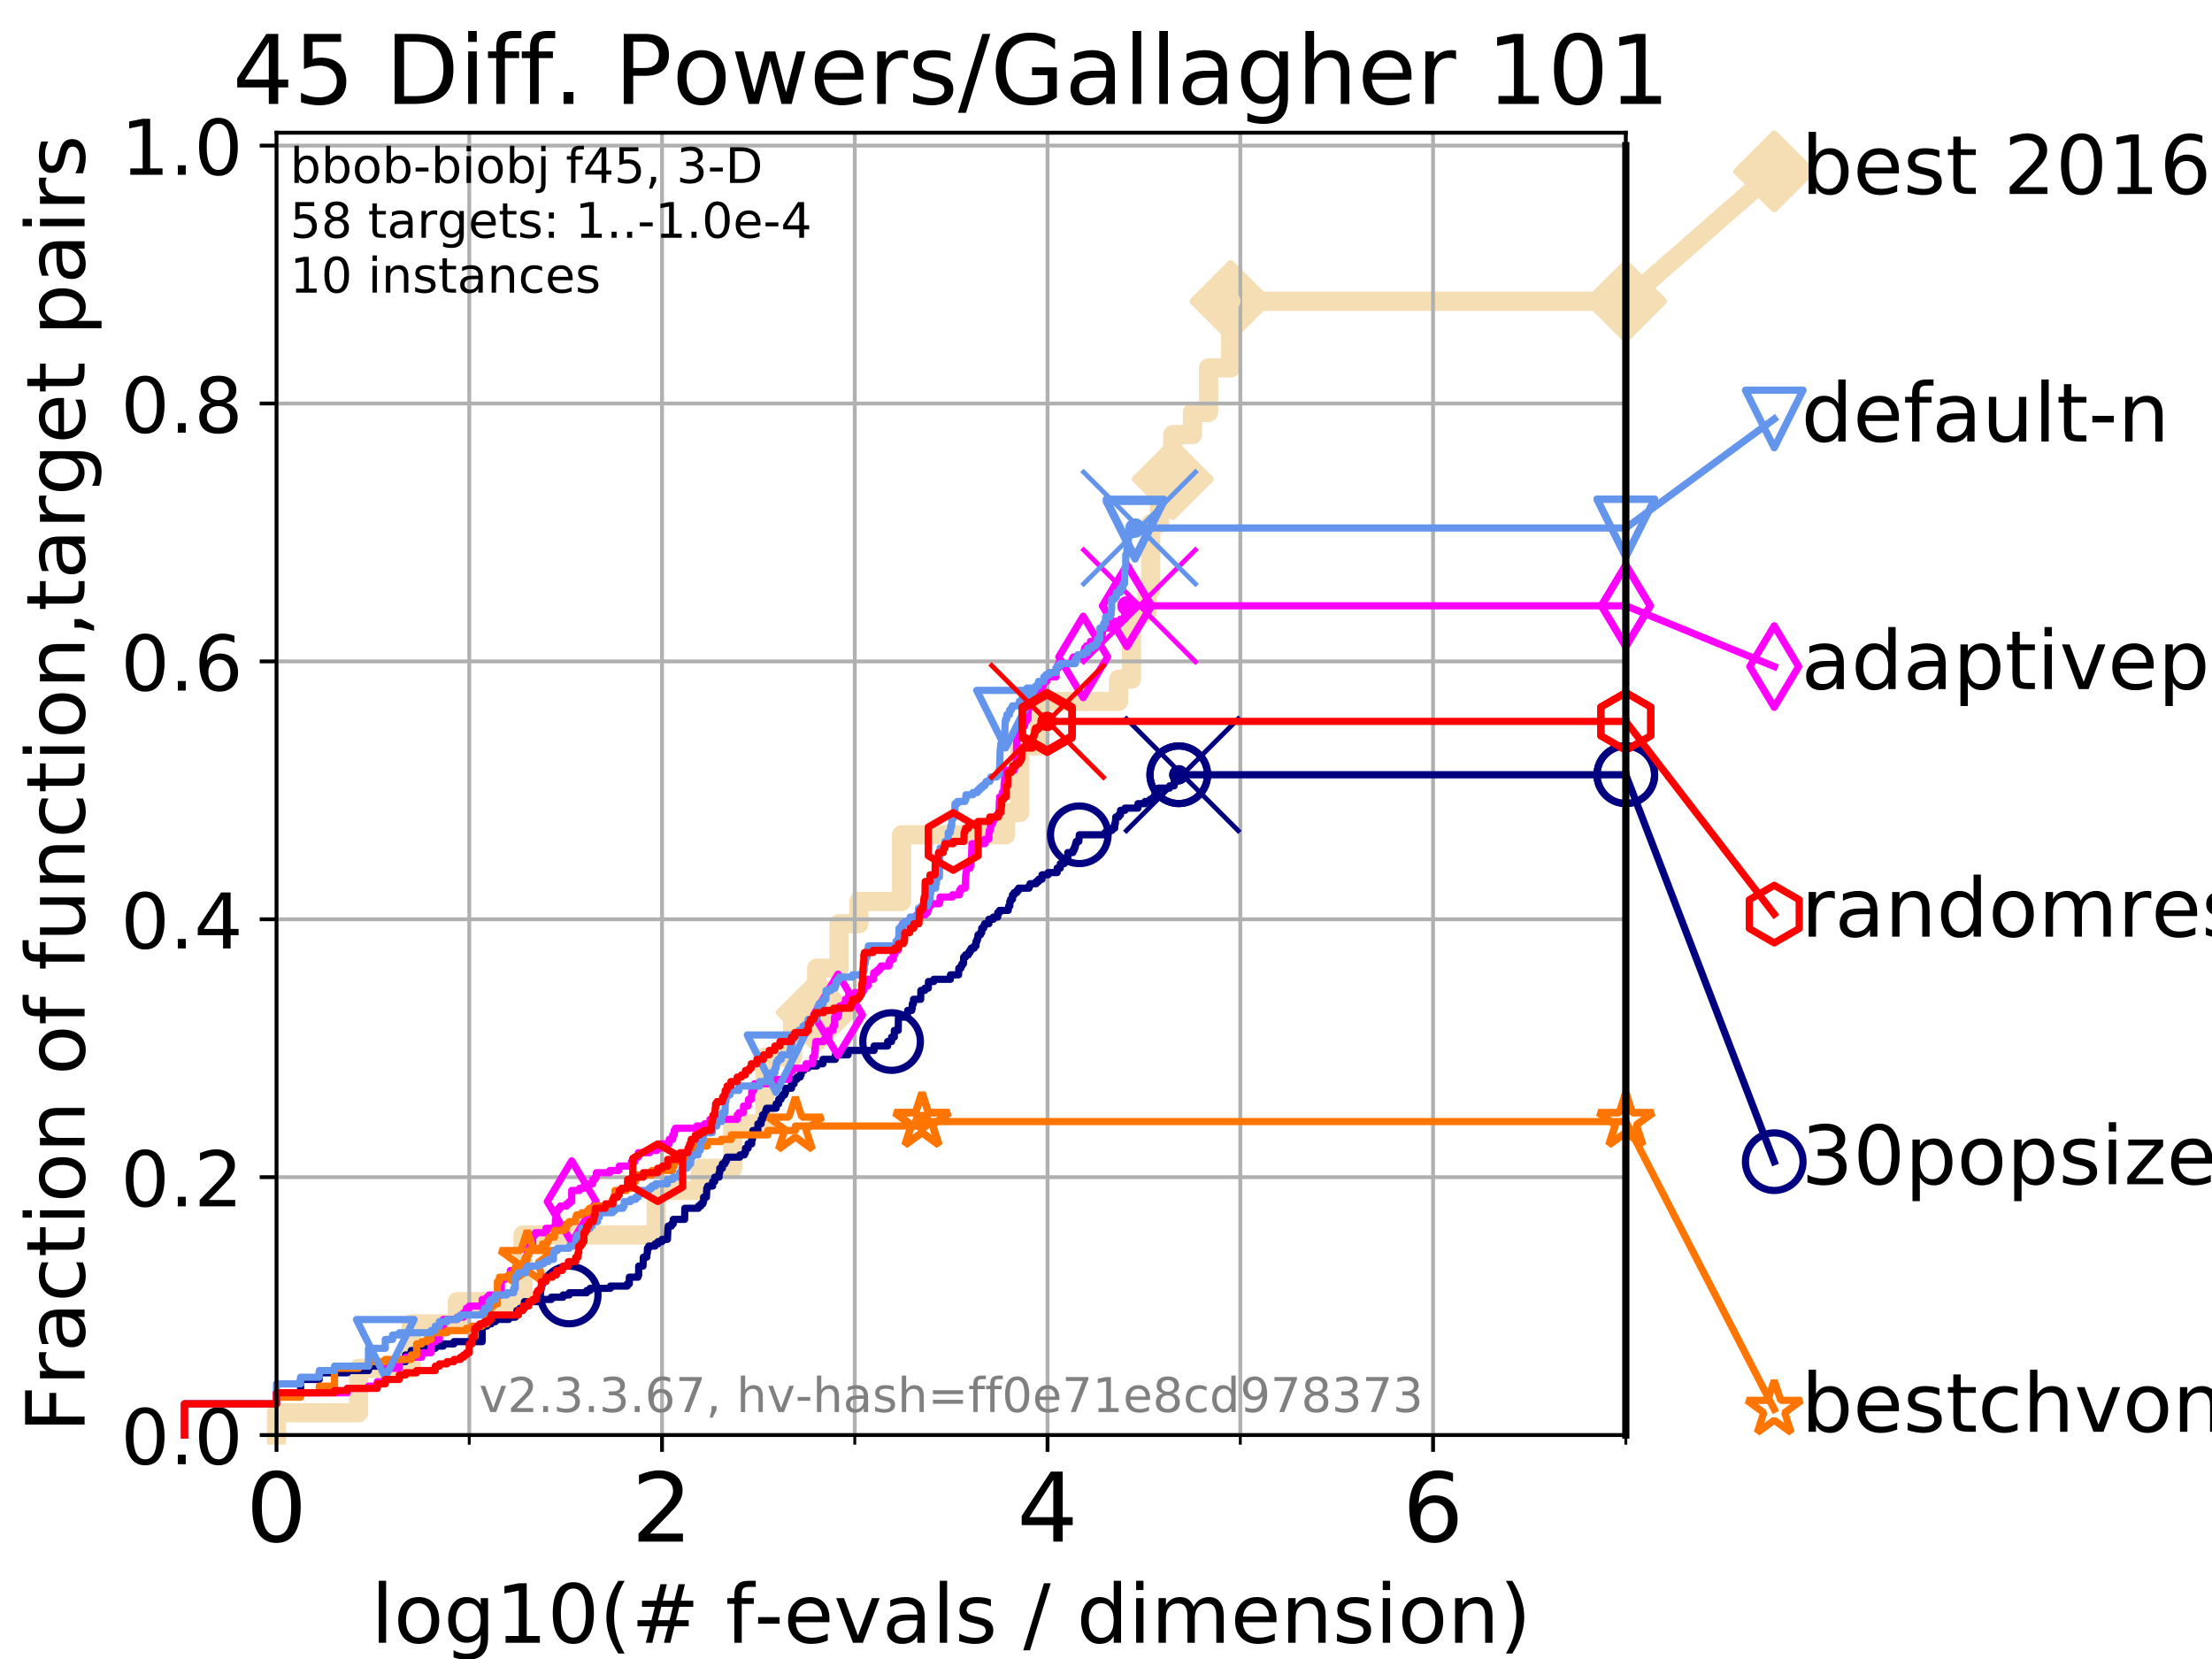 <?xml version="1.0" encoding="utf-8" standalone="no"?>
<!DOCTYPE svg PUBLIC "-//W3C//DTD SVG 1.1//EN"
  "http://www.w3.org/Graphics/SVG/1.1/DTD/svg11.dtd">
<!-- Created with matplotlib (https://matplotlib.org/) -->
<svg height="345.6pt" version="1.1" viewBox="0 0 460.8 345.6" width="460.8pt" xmlns="http://www.w3.org/2000/svg" xmlns:xlink="http://www.w3.org/1999/xlink">
 <defs>
  <style type="text/css">
*{stroke-linecap:butt;stroke-linejoin:round;}
  </style>
 </defs>
 <g id="figure_1">
  <g id="patch_1">
   <path d="M 0 345.6 
L 460.8 345.6 
L 460.8 0 
L 0 0 
z
" style="fill:#ffffff;"/>
  </g>
  <g id="axes_1">
   <g id="patch_2">
    <path d="M 57.6 298.944 
L 338.688 298.944 
L 338.688 27.648 
L 57.6 27.648 
z
" style="fill:#ffffff;"/>
   </g>
   <g id="line2d_1">
    <path d="M 57.6 298.944 
L 57.6 294.313 
L 74.705 294.313 
L 74.705 285.05 
L 85.667 285.05 
L 85.667 275.788 
L 95.26 275.788 
L 95.26 271.157 
L 108.949 271.157 
L 108.949 257.263 
L 136.708 257.263 
L 136.708 248.001 
L 145.851 248.001 
L 145.851 243.37 
L 152.637 243.37 
L 152.637 234.107 
L 159.338 234.107 
L 159.338 220.214 
L 165.12 220.214 
L 165.12 210.951 
L 170.137 210.951 
L 170.137 201.689 
L 174.768 201.689 
L 174.768 192.426 
L 178.912 192.426 
L 178.912 187.795 
L 187.809 187.795 
L 187.809 173.901 
L 209.471 173.901 
L 209.471 169.27 
L 212.431 169.27 
L 212.431 155.377 
L 216.542 155.377 
L 216.542 146.114 
L 233.021 146.114 
L 233.021 141.483 
L 235.717 141.483 
L 235.717 127.589 
L 238.969 127.589 
L 238.969 122.958 
L 239.693 122.958 
L 239.693 109.065 
L 241.559 109.065 
L 241.559 99.802 
L 244.301 99.802 
L 244.301 90.54 
L 248.41 90.54 
L 248.41 85.909 
L 251.772 85.909 
L 251.772 76.646 
L 256.372 76.646 
L 256.372 62.753 
L 338.688 62.753 
" style="fill:none;stroke:#f5deb3;stroke-linecap:square;stroke-width:4;"/>
   </g>
   <g id="line2d_2">
    <defs>
     <path d="M 0 7.778 
L 7.778 0 
L 0 -7.778 
L -7.778 0 
z
" id="mcd79f8ce03" style="stroke:#f5deb3;stroke-linejoin:miter;stroke-width:1.5;"/>
    </defs>
    <g>
     <use style="fill:#f5deb3;stroke:#f5deb3;stroke-linejoin:miter;stroke-width:1.5;" x="170.137" xlink:href="#mcd79f8ce03" y="210.951"/>
     <use style="fill:#f5deb3;stroke:#f5deb3;stroke-linejoin:miter;stroke-width:1.5;" x="244.301" xlink:href="#mcd79f8ce03" y="99.802"/>
     <use style="fill:#f5deb3;stroke:#f5deb3;stroke-linejoin:miter;stroke-width:1.5;" x="256.372" xlink:href="#mcd79f8ce03" y="62.753"/>
     <use style="fill:#f5deb3;stroke:#f5deb3;stroke-linejoin:miter;stroke-width:1.5;" x="256.372" xlink:href="#mcd79f8ce03" y="62.753"/>
     <use style="fill:#f5deb3;stroke:#f5deb3;stroke-linejoin:miter;stroke-width:1.5;" x="338.688" xlink:href="#mcd79f8ce03" y="62.753"/>
    </g>
   </g>
   <g id="line2d_3">
    <path style="fill:none;stroke:#f5deb3;stroke-linecap:square;stroke-width:4;"/>
    <g/>
   </g>
   <g id="line2d_4">
    <path d="M 338.688 62.753 
L 369.608 35.706 
" style="fill:none;stroke:#f5deb3;stroke-linecap:square;stroke-width:4;"/>
    <g>
     <use style="fill:#f5deb3;stroke:#f5deb3;stroke-linejoin:miter;stroke-width:1.5;" x="338.688" xlink:href="#mcd79f8ce03" y="62.753"/>
     <use style="fill:#f5deb3;stroke:#f5deb3;stroke-linejoin:miter;stroke-width:1.5;" x="369.608" xlink:href="#mcd79f8ce03" y="35.706"/>
    </g>
   </g>
   <g id="matplotlib.axis_1">
    <g id="xtick_1">
     <g id="line2d_5">
      <path clip-path="url(#p726396bfc7)" d="M 57.6 298.944 
L 57.6 27.648 
" style="fill:none;stroke:#b0b0b0;stroke-linecap:square;stroke-width:0.8;"/>
     </g>
     <g id="line2d_6">
      <defs>
       <path d="M 0 0 
L 0 3.5 
" id="m0b89287b34" style="stroke:#000000;stroke-width:0.8;"/>
      </defs>
      <g>
       <use style="stroke:#000000;stroke-width:0.8;" x="57.6" xlink:href="#m0b89287b34" y="298.944"/>
      </g>
     </g>
     <g id="text_1">
      <!-- 0 -->
      <defs>
       <path d="M 31.781 66.406 
Q 24.172 66.406 20.328 58.906 
Q 16.5 51.422 16.5 36.375 
Q 16.5 21.391 20.328 13.891 
Q 24.172 6.391 31.781 6.391 
Q 39.453 6.391 43.281 13.891 
Q 47.125 21.391 47.125 36.375 
Q 47.125 51.422 43.281 58.906 
Q 39.453 66.406 31.781 66.406 
z
M 31.781 74.219 
Q 44.047 74.219 50.516 64.516 
Q 56.984 54.828 56.984 36.375 
Q 56.984 17.969 50.516 8.266 
Q 44.047 -1.422 31.781 -1.422 
Q 19.531 -1.422 13.062 8.266 
Q 6.594 17.969 6.594 36.375 
Q 6.594 54.828 13.062 64.516 
Q 19.531 74.219 31.781 74.219 
z
" id="DejaVuSans-48"/>
      </defs>
      <g transform="translate(51.237 321.141)scale(0.2 -0.2)">
       <use xlink:href="#DejaVuSans-48"/>
      </g>
     </g>
    </g>
    <g id="xtick_2">
     <g id="line2d_7">
      <path clip-path="url(#p726396bfc7)" d="M 137.911 298.944 
L 137.911 27.648 
" style="fill:none;stroke:#b0b0b0;stroke-linecap:square;stroke-width:0.8;"/>
     </g>
     <g id="line2d_8">
      <g>
       <use style="stroke:#000000;stroke-width:0.8;" x="137.911" xlink:href="#m0b89287b34" y="298.944"/>
      </g>
     </g>
     <g id="text_2">
      <!-- 2 -->
      <defs>
       <path d="M 19.188 8.297 
L 53.609 8.297 
L 53.609 0 
L 7.328 0 
L 7.328 8.297 
Q 12.938 14.109 22.625 23.891 
Q 32.328 33.688 34.812 36.531 
Q 39.547 41.844 41.422 45.531 
Q 43.312 49.219 43.312 52.781 
Q 43.312 58.594 39.234 62.25 
Q 35.156 65.922 28.609 65.922 
Q 23.969 65.922 18.812 64.312 
Q 13.672 62.703 7.812 59.422 
L 7.812 69.391 
Q 13.766 71.781 18.938 73 
Q 24.125 74.219 28.422 74.219 
Q 39.75 74.219 46.484 68.547 
Q 53.219 62.891 53.219 53.422 
Q 53.219 48.922 51.531 44.891 
Q 49.859 40.875 45.406 35.406 
Q 44.188 33.984 37.641 27.219 
Q 31.109 20.453 19.188 8.297 
z
" id="DejaVuSans-50"/>
      </defs>
      <g transform="translate(131.548 321.141)scale(0.2 -0.2)">
       <use xlink:href="#DejaVuSans-50"/>
      </g>
     </g>
    </g>
    <g id="xtick_3">
     <g id="line2d_9">
      <path clip-path="url(#p726396bfc7)" d="M 218.222 298.944 
L 218.222 27.648 
" style="fill:none;stroke:#b0b0b0;stroke-linecap:square;stroke-width:0.8;"/>
     </g>
     <g id="line2d_10">
      <g>
       <use style="stroke:#000000;stroke-width:0.8;" x="218.222" xlink:href="#m0b89287b34" y="298.944"/>
      </g>
     </g>
     <g id="text_3">
      <!-- 4 -->
      <defs>
       <path d="M 37.797 64.312 
L 12.891 25.391 
L 37.797 25.391 
z
M 35.203 72.906 
L 47.609 72.906 
L 47.609 25.391 
L 58.016 25.391 
L 58.016 17.188 
L 47.609 17.188 
L 47.609 0 
L 37.797 0 
L 37.797 17.188 
L 4.891 17.188 
L 4.891 26.703 
z
" id="DejaVuSans-52"/>
      </defs>
      <g transform="translate(211.859 321.141)scale(0.2 -0.2)">
       <use xlink:href="#DejaVuSans-52"/>
      </g>
     </g>
    </g>
    <g id="xtick_4">
     <g id="line2d_11">
      <path clip-path="url(#p726396bfc7)" d="M 298.533 298.944 
L 298.533 27.648 
" style="fill:none;stroke:#b0b0b0;stroke-linecap:square;stroke-width:0.8;"/>
     </g>
     <g id="line2d_12">
      <g>
       <use style="stroke:#000000;stroke-width:0.8;" x="298.533" xlink:href="#m0b89287b34" y="298.944"/>
      </g>
     </g>
     <g id="text_4">
      <!-- 6 -->
      <defs>
       <path d="M 33.016 40.375 
Q 26.375 40.375 22.484 35.828 
Q 18.609 31.297 18.609 23.391 
Q 18.609 15.531 22.484 10.953 
Q 26.375 6.391 33.016 6.391 
Q 39.656 6.391 43.531 10.953 
Q 47.406 15.531 47.406 23.391 
Q 47.406 31.297 43.531 35.828 
Q 39.656 40.375 33.016 40.375 
z
M 52.594 71.297 
L 52.594 62.312 
Q 48.875 64.062 45.094 64.984 
Q 41.312 65.922 37.594 65.922 
Q 27.828 65.922 22.672 59.328 
Q 17.531 52.734 16.797 39.406 
Q 19.672 43.656 24.016 45.922 
Q 28.375 48.188 33.594 48.188 
Q 44.578 48.188 50.953 41.516 
Q 57.328 34.859 57.328 23.391 
Q 57.328 12.156 50.688 5.359 
Q 44.047 -1.422 33.016 -1.422 
Q 20.359 -1.422 13.672 8.266 
Q 6.984 17.969 6.984 36.375 
Q 6.984 53.656 15.188 63.938 
Q 23.391 74.219 37.203 74.219 
Q 40.922 74.219 44.703 73.484 
Q 48.484 72.75 52.594 71.297 
z
" id="DejaVuSans-54"/>
      </defs>
      <g transform="translate(292.17 321.141)scale(0.2 -0.2)">
       <use xlink:href="#DejaVuSans-54"/>
      </g>
     </g>
    </g>
    <g id="xtick_5">
     <g id="line2d_13">
      <path clip-path="url(#p726396bfc7)" d="M 97.755 298.944 
L 97.755 27.648 
" style="fill:none;stroke:#b0b0b0;stroke-linecap:square;stroke-width:0.8;"/>
     </g>
     <g id="line2d_14">
      <defs>
       <path d="M 0 0 
L 0 2 
" id="m1808a028ee" style="stroke:#000000;stroke-width:0.6;"/>
      </defs>
      <g>
       <use style="stroke:#000000;stroke-width:0.6;" x="97.755" xlink:href="#m1808a028ee" y="298.944"/>
      </g>
     </g>
    </g>
    <g id="xtick_6">
     <g id="line2d_15">
      <path clip-path="url(#p726396bfc7)" d="M 178.066 298.944 
L 178.066 27.648 
" style="fill:none;stroke:#b0b0b0;stroke-linecap:square;stroke-width:0.8;"/>
     </g>
     <g id="line2d_16">
      <g>
       <use style="stroke:#000000;stroke-width:0.6;" x="178.066" xlink:href="#m1808a028ee" y="298.944"/>
      </g>
     </g>
    </g>
    <g id="xtick_7">
     <g id="line2d_17">
      <path clip-path="url(#p726396bfc7)" d="M 258.377 298.944 
L 258.377 27.648 
" style="fill:none;stroke:#b0b0b0;stroke-linecap:square;stroke-width:0.8;"/>
     </g>
     <g id="line2d_18">
      <g>
       <use style="stroke:#000000;stroke-width:0.6;" x="258.377" xlink:href="#m1808a028ee" y="298.944"/>
      </g>
     </g>
    </g>
    <g id="xtick_8">
     <g id="line2d_19">
      <path clip-path="url(#p726396bfc7)" d="M 338.688 298.944 
L 338.688 27.648 
" style="fill:none;stroke:#b0b0b0;stroke-linecap:square;stroke-width:0.8;"/>
     </g>
     <g id="line2d_20">
      <g>
       <use style="stroke:#000000;stroke-width:0.6;" x="338.688" xlink:href="#m1808a028ee" y="298.944"/>
      </g>
     </g>
    </g>
    <g id="text_5">
     <!-- log10(# f-evals / dimension) -->
     <defs>
      <path d="M 9.422 75.984 
L 18.406 75.984 
L 18.406 0 
L 9.422 0 
z
" id="DejaVuSans-108"/>
      <path d="M 30.609 48.391 
Q 23.391 48.391 19.188 42.75 
Q 14.984 37.109 14.984 27.297 
Q 14.984 17.484 19.156 11.844 
Q 23.344 6.203 30.609 6.203 
Q 37.797 6.203 41.984 11.859 
Q 46.188 17.531 46.188 27.297 
Q 46.188 37.016 41.984 42.703 
Q 37.797 48.391 30.609 48.391 
z
M 30.609 56 
Q 42.328 56 49.016 48.375 
Q 55.719 40.766 55.719 27.297 
Q 55.719 13.875 49.016 6.219 
Q 42.328 -1.422 30.609 -1.422 
Q 18.844 -1.422 12.172 6.219 
Q 5.516 13.875 5.516 27.297 
Q 5.516 40.766 12.172 48.375 
Q 18.844 56 30.609 56 
z
" id="DejaVuSans-111"/>
      <path d="M 45.406 27.984 
Q 45.406 37.75 41.375 43.109 
Q 37.359 48.484 30.078 48.484 
Q 22.859 48.484 18.828 43.109 
Q 14.797 37.75 14.797 27.984 
Q 14.797 18.266 18.828 12.891 
Q 22.859 7.516 30.078 7.516 
Q 37.359 7.516 41.375 12.891 
Q 45.406 18.266 45.406 27.984 
z
M 54.391 6.781 
Q 54.391 -7.172 48.188 -13.984 
Q 42 -20.797 29.203 -20.797 
Q 24.469 -20.797 20.266 -20.094 
Q 16.062 -19.391 12.109 -17.922 
L 12.109 -9.188 
Q 16.062 -11.328 19.922 -12.344 
Q 23.781 -13.375 27.781 -13.375 
Q 36.625 -13.375 41.016 -8.766 
Q 45.406 -4.156 45.406 5.172 
L 45.406 9.625 
Q 42.625 4.781 38.281 2.391 
Q 33.938 0 27.875 0 
Q 17.828 0 11.672 7.656 
Q 5.516 15.328 5.516 27.984 
Q 5.516 40.672 11.672 48.328 
Q 17.828 56 27.875 56 
Q 33.938 56 38.281 53.609 
Q 42.625 51.219 45.406 46.391 
L 45.406 54.688 
L 54.391 54.688 
z
" id="DejaVuSans-103"/>
      <path d="M 12.406 8.297 
L 28.516 8.297 
L 28.516 63.922 
L 10.984 60.406 
L 10.984 69.391 
L 28.422 72.906 
L 38.281 72.906 
L 38.281 8.297 
L 54.391 8.297 
L 54.391 0 
L 12.406 0 
z
" id="DejaVuSans-49"/>
      <path d="M 31 75.875 
Q 24.469 64.656 21.281 53.656 
Q 18.109 42.672 18.109 31.391 
Q 18.109 20.125 21.312 9.062 
Q 24.516 -2 31 -13.188 
L 23.188 -13.188 
Q 15.875 -1.703 12.234 9.375 
Q 8.594 20.453 8.594 31.391 
Q 8.594 42.281 12.203 53.312 
Q 15.828 64.359 23.188 75.875 
z
" id="DejaVuSans-40"/>
      <path d="M 51.125 44 
L 36.922 44 
L 32.812 27.688 
L 47.125 27.688 
z
M 43.797 71.781 
L 38.719 51.516 
L 52.984 51.516 
L 58.109 71.781 
L 65.922 71.781 
L 60.891 51.516 
L 76.125 51.516 
L 76.125 44 
L 58.984 44 
L 54.984 27.688 
L 70.516 27.688 
L 70.516 20.219 
L 53.078 20.219 
L 48 0 
L 40.188 0 
L 45.219 20.219 
L 30.906 20.219 
L 25.875 0 
L 18.016 0 
L 23.094 20.219 
L 7.719 20.219 
L 7.719 27.688 
L 24.906 27.688 
L 29 44 
L 13.281 44 
L 13.281 51.516 
L 30.906 51.516 
L 35.891 71.781 
z
" id="DejaVuSans-35"/>
      <path id="DejaVuSans-32"/>
      <path d="M 37.109 75.984 
L 37.109 68.5 
L 28.516 68.5 
Q 23.688 68.5 21.797 66.547 
Q 19.922 64.594 19.922 59.516 
L 19.922 54.688 
L 34.719 54.688 
L 34.719 47.703 
L 19.922 47.703 
L 19.922 0 
L 10.891 0 
L 10.891 47.703 
L 2.297 47.703 
L 2.297 54.688 
L 10.891 54.688 
L 10.891 58.5 
Q 10.891 67.625 15.141 71.797 
Q 19.391 75.984 28.609 75.984 
z
" id="DejaVuSans-102"/>
      <path d="M 4.891 31.391 
L 31.203 31.391 
L 31.203 23.391 
L 4.891 23.391 
z
" id="DejaVuSans-45"/>
      <path d="M 56.203 29.594 
L 56.203 25.203 
L 14.891 25.203 
Q 15.484 15.922 20.484 11.062 
Q 25.484 6.203 34.422 6.203 
Q 39.594 6.203 44.453 7.469 
Q 49.312 8.734 54.109 11.281 
L 54.109 2.781 
Q 49.266 0.734 44.188 -0.344 
Q 39.109 -1.422 33.891 -1.422 
Q 20.797 -1.422 13.156 6.188 
Q 5.516 13.812 5.516 26.812 
Q 5.516 40.234 12.766 48.109 
Q 20.016 56 32.328 56 
Q 43.359 56 49.781 48.891 
Q 56.203 41.797 56.203 29.594 
z
M 47.219 32.234 
Q 47.125 39.594 43.094 43.984 
Q 39.062 48.391 32.422 48.391 
Q 24.906 48.391 20.391 44.141 
Q 15.875 39.891 15.188 32.172 
z
" id="DejaVuSans-101"/>
      <path d="M 2.984 54.688 
L 12.5 54.688 
L 29.594 8.797 
L 46.688 54.688 
L 56.203 54.688 
L 35.688 0 
L 23.484 0 
z
" id="DejaVuSans-118"/>
      <path d="M 34.281 27.484 
Q 23.391 27.484 19.188 25 
Q 14.984 22.516 14.984 16.5 
Q 14.984 11.719 18.141 8.906 
Q 21.297 6.109 26.703 6.109 
Q 34.188 6.109 38.703 11.406 
Q 43.219 16.703 43.219 25.484 
L 43.219 27.484 
z
M 52.203 31.203 
L 52.203 0 
L 43.219 0 
L 43.219 8.297 
Q 40.141 3.328 35.547 0.953 
Q 30.953 -1.422 24.312 -1.422 
Q 15.922 -1.422 10.953 3.297 
Q 6 8.016 6 15.922 
Q 6 25.141 12.172 29.828 
Q 18.359 34.516 30.609 34.516 
L 43.219 34.516 
L 43.219 35.406 
Q 43.219 41.609 39.141 45 
Q 35.062 48.391 27.688 48.391 
Q 23 48.391 18.547 47.266 
Q 14.109 46.141 10.016 43.891 
L 10.016 52.203 
Q 14.938 54.109 19.578 55.047 
Q 24.219 56 28.609 56 
Q 40.484 56 46.344 49.844 
Q 52.203 43.703 52.203 31.203 
z
" id="DejaVuSans-97"/>
      <path d="M 44.281 53.078 
L 44.281 44.578 
Q 40.484 46.531 36.375 47.5 
Q 32.281 48.484 27.875 48.484 
Q 21.188 48.484 17.844 46.438 
Q 14.5 44.391 14.5 40.281 
Q 14.5 37.156 16.891 35.375 
Q 19.281 33.594 26.516 31.984 
L 29.594 31.297 
Q 39.156 29.25 43.188 25.516 
Q 47.219 21.781 47.219 15.094 
Q 47.219 7.469 41.188 3.016 
Q 35.156 -1.422 24.609 -1.422 
Q 20.219 -1.422 15.453 -0.562 
Q 10.688 0.297 5.422 2 
L 5.422 11.281 
Q 10.406 8.688 15.234 7.391 
Q 20.062 6.109 24.812 6.109 
Q 31.156 6.109 34.562 8.281 
Q 37.984 10.453 37.984 14.406 
Q 37.984 18.062 35.516 20.016 
Q 33.062 21.969 24.703 23.781 
L 21.578 24.516 
Q 13.234 26.266 9.516 29.906 
Q 5.812 33.547 5.812 39.891 
Q 5.812 47.609 11.281 51.797 
Q 16.75 56 26.812 56 
Q 31.781 56 36.172 55.266 
Q 40.578 54.547 44.281 53.078 
z
" id="DejaVuSans-115"/>
      <path d="M 25.391 72.906 
L 33.688 72.906 
L 8.297 -9.281 
L 0 -9.281 
z
" id="DejaVuSans-47"/>
      <path d="M 45.406 46.391 
L 45.406 75.984 
L 54.391 75.984 
L 54.391 0 
L 45.406 0 
L 45.406 8.203 
Q 42.578 3.328 38.25 0.953 
Q 33.938 -1.422 27.875 -1.422 
Q 17.969 -1.422 11.734 6.484 
Q 5.516 14.406 5.516 27.297 
Q 5.516 40.188 11.734 48.094 
Q 17.969 56 27.875 56 
Q 33.938 56 38.25 53.625 
Q 42.578 51.266 45.406 46.391 
z
M 14.797 27.297 
Q 14.797 17.391 18.875 11.75 
Q 22.953 6.109 30.078 6.109 
Q 37.203 6.109 41.297 11.75 
Q 45.406 17.391 45.406 27.297 
Q 45.406 37.203 41.297 42.844 
Q 37.203 48.484 30.078 48.484 
Q 22.953 48.484 18.875 42.844 
Q 14.797 37.203 14.797 27.297 
z
" id="DejaVuSans-100"/>
      <path d="M 9.422 54.688 
L 18.406 54.688 
L 18.406 0 
L 9.422 0 
z
M 9.422 75.984 
L 18.406 75.984 
L 18.406 64.594 
L 9.422 64.594 
z
" id="DejaVuSans-105"/>
      <path d="M 52 44.188 
Q 55.375 50.25 60.062 53.125 
Q 64.75 56 71.094 56 
Q 79.641 56 84.281 50.016 
Q 88.922 44.047 88.922 33.016 
L 88.922 0 
L 79.891 0 
L 79.891 32.719 
Q 79.891 40.578 77.094 44.375 
Q 74.312 48.188 68.609 48.188 
Q 61.625 48.188 57.562 43.547 
Q 53.516 38.922 53.516 30.906 
L 53.516 0 
L 44.484 0 
L 44.484 32.719 
Q 44.484 40.625 41.703 44.406 
Q 38.922 48.188 33.109 48.188 
Q 26.219 48.188 22.156 43.531 
Q 18.109 38.875 18.109 30.906 
L 18.109 0 
L 9.078 0 
L 9.078 54.688 
L 18.109 54.688 
L 18.109 46.188 
Q 21.188 51.219 25.484 53.609 
Q 29.781 56 35.688 56 
Q 41.656 56 45.828 52.969 
Q 50 49.953 52 44.188 
z
" id="DejaVuSans-109"/>
      <path d="M 54.891 33.016 
L 54.891 0 
L 45.906 0 
L 45.906 32.719 
Q 45.906 40.484 42.875 44.328 
Q 39.844 48.188 33.797 48.188 
Q 26.516 48.188 22.312 43.547 
Q 18.109 38.922 18.109 30.906 
L 18.109 0 
L 9.078 0 
L 9.078 54.688 
L 18.109 54.688 
L 18.109 46.188 
Q 21.344 51.125 25.703 53.562 
Q 30.078 56 35.797 56 
Q 45.219 56 50.047 50.172 
Q 54.891 44.344 54.891 33.016 
z
" id="DejaVuSans-110"/>
      <path d="M 8.016 75.875 
L 15.828 75.875 
Q 23.141 64.359 26.781 53.312 
Q 30.422 42.281 30.422 31.391 
Q 30.422 20.453 26.781 9.375 
Q 23.141 -1.703 15.828 -13.188 
L 8.016 -13.188 
Q 14.5 -2 17.703 9.062 
Q 20.906 20.125 20.906 31.391 
Q 20.906 42.672 17.703 53.656 
Q 14.5 64.656 8.016 75.875 
z
" id="DejaVuSans-41"/>
     </defs>
     <g transform="translate(77.303 342.218)scale(0.17 -0.17)">
      <use xlink:href="#DejaVuSans-108"/>
      <use x="27.783" xlink:href="#DejaVuSans-111"/>
      <use x="88.965" xlink:href="#DejaVuSans-103"/>
      <use x="152.441" xlink:href="#DejaVuSans-49"/>
      <use x="216.064" xlink:href="#DejaVuSans-48"/>
      <use x="279.688" xlink:href="#DejaVuSans-40"/>
      <use x="318.701" xlink:href="#DejaVuSans-35"/>
      <use x="402.49" xlink:href="#DejaVuSans-32"/>
      <use x="434.277" xlink:href="#DejaVuSans-102"/>
      <use x="469.404" xlink:href="#DejaVuSans-45"/>
      <use x="505.488" xlink:href="#DejaVuSans-101"/>
      <use x="567.012" xlink:href="#DejaVuSans-118"/>
      <use x="626.191" xlink:href="#DejaVuSans-97"/>
      <use x="687.471" xlink:href="#DejaVuSans-108"/>
      <use x="715.254" xlink:href="#DejaVuSans-115"/>
      <use x="767.354" xlink:href="#DejaVuSans-32"/>
      <use x="799.141" xlink:href="#DejaVuSans-47"/>
      <use x="832.832" xlink:href="#DejaVuSans-32"/>
      <use x="864.619" xlink:href="#DejaVuSans-100"/>
      <use x="928.096" xlink:href="#DejaVuSans-105"/>
      <use x="955.879" xlink:href="#DejaVuSans-109"/>
      <use x="1053.291" xlink:href="#DejaVuSans-101"/>
      <use x="1114.814" xlink:href="#DejaVuSans-110"/>
      <use x="1178.193" xlink:href="#DejaVuSans-115"/>
      <use x="1230.293" xlink:href="#DejaVuSans-105"/>
      <use x="1258.076" xlink:href="#DejaVuSans-111"/>
      <use x="1319.258" xlink:href="#DejaVuSans-110"/>
      <use x="1382.637" xlink:href="#DejaVuSans-41"/>
     </g>
    </g>
   </g>
   <g id="matplotlib.axis_2">
    <g id="ytick_1">
     <g id="line2d_21">
      <path clip-path="url(#p726396bfc7)" d="M 57.6 298.944 
L 338.688 298.944 
" style="fill:none;stroke:#b0b0b0;stroke-linecap:square;stroke-width:0.8;"/>
     </g>
     <g id="line2d_22">
      <defs>
       <path d="M 0 0 
L -3.5 0 
" id="m4e03926999" style="stroke:#000000;stroke-width:0.8;"/>
      </defs>
      <g>
       <use style="stroke:#000000;stroke-width:0.8;" x="57.6" xlink:href="#m4e03926999" y="298.944"/>
      </g>
     </g>
     <g id="text_6">
      <!-- 0.0 -->
      <defs>
       <path d="M 10.688 12.406 
L 21 12.406 
L 21 0 
L 10.688 0 
z
" id="DejaVuSans-46"/>
      </defs>
      <g transform="translate(25.155 305.023)scale(0.16 -0.16)">
       <use xlink:href="#DejaVuSans-48"/>
       <use x="63.623" xlink:href="#DejaVuSans-46"/>
       <use x="95.41" xlink:href="#DejaVuSans-48"/>
      </g>
     </g>
    </g>
    <g id="ytick_2">
     <g id="line2d_23">
      <path clip-path="url(#p726396bfc7)" d="M 57.6 245.222 
L 338.688 245.222 
" style="fill:none;stroke:#b0b0b0;stroke-linecap:square;stroke-width:0.8;"/>
     </g>
     <g id="line2d_24">
      <g>
       <use style="stroke:#000000;stroke-width:0.8;" x="57.6" xlink:href="#m4e03926999" y="245.222"/>
      </g>
     </g>
     <g id="text_7">
      <!-- 0.2 -->
      <g transform="translate(25.155 251.301)scale(0.16 -0.16)">
       <use xlink:href="#DejaVuSans-48"/>
       <use x="63.623" xlink:href="#DejaVuSans-46"/>
       <use x="95.41" xlink:href="#DejaVuSans-50"/>
      </g>
     </g>
    </g>
    <g id="ytick_3">
     <g id="line2d_25">
      <path clip-path="url(#p726396bfc7)" d="M 57.6 191.5 
L 338.688 191.5 
" style="fill:none;stroke:#b0b0b0;stroke-linecap:square;stroke-width:0.8;"/>
     </g>
     <g id="line2d_26">
      <g>
       <use style="stroke:#000000;stroke-width:0.8;" x="57.6" xlink:href="#m4e03926999" y="191.5"/>
      </g>
     </g>
     <g id="text_8">
      <!-- 0.4 -->
      <g transform="translate(25.155 197.579)scale(0.16 -0.16)">
       <use xlink:href="#DejaVuSans-48"/>
       <use x="63.623" xlink:href="#DejaVuSans-46"/>
       <use x="95.41" xlink:href="#DejaVuSans-52"/>
      </g>
     </g>
    </g>
    <g id="ytick_4">
     <g id="line2d_27">
      <path clip-path="url(#p726396bfc7)" d="M 57.6 137.778 
L 338.688 137.778 
" style="fill:none;stroke:#b0b0b0;stroke-linecap:square;stroke-width:0.8;"/>
     </g>
     <g id="line2d_28">
      <g>
       <use style="stroke:#000000;stroke-width:0.8;" x="57.6" xlink:href="#m4e03926999" y="137.778"/>
      </g>
     </g>
     <g id="text_9">
      <!-- 0.6 -->
      <g transform="translate(25.155 143.857)scale(0.16 -0.16)">
       <use xlink:href="#DejaVuSans-48"/>
       <use x="63.623" xlink:href="#DejaVuSans-46"/>
       <use x="95.41" xlink:href="#DejaVuSans-54"/>
      </g>
     </g>
    </g>
    <g id="ytick_5">
     <g id="line2d_29">
      <path clip-path="url(#p726396bfc7)" d="M 57.6 84.056 
L 338.688 84.056 
" style="fill:none;stroke:#b0b0b0;stroke-linecap:square;stroke-width:0.8;"/>
     </g>
     <g id="line2d_30">
      <g>
       <use style="stroke:#000000;stroke-width:0.8;" x="57.6" xlink:href="#m4e03926999" y="84.056"/>
      </g>
     </g>
     <g id="text_10">
      <!-- 0.8 -->
      <defs>
       <path d="M 31.781 34.625 
Q 24.75 34.625 20.719 30.859 
Q 16.703 27.094 16.703 20.516 
Q 16.703 13.922 20.719 10.156 
Q 24.75 6.391 31.781 6.391 
Q 38.812 6.391 42.859 10.172 
Q 46.922 13.969 46.922 20.516 
Q 46.922 27.094 42.891 30.859 
Q 38.875 34.625 31.781 34.625 
z
M 21.922 38.812 
Q 15.578 40.375 12.031 44.719 
Q 8.5 49.078 8.5 55.328 
Q 8.5 64.062 14.719 69.141 
Q 20.953 74.219 31.781 74.219 
Q 42.672 74.219 48.875 69.141 
Q 55.078 64.062 55.078 55.328 
Q 55.078 49.078 51.531 44.719 
Q 48 40.375 41.703 38.812 
Q 48.828 37.156 52.797 32.312 
Q 56.781 27.484 56.781 20.516 
Q 56.781 9.906 50.312 4.234 
Q 43.844 -1.422 31.781 -1.422 
Q 19.734 -1.422 13.25 4.234 
Q 6.781 9.906 6.781 20.516 
Q 6.781 27.484 10.781 32.312 
Q 14.797 37.156 21.922 38.812 
z
M 18.312 54.391 
Q 18.312 48.734 21.844 45.562 
Q 25.391 42.391 31.781 42.391 
Q 38.141 42.391 41.719 45.562 
Q 45.312 48.734 45.312 54.391 
Q 45.312 60.062 41.719 63.234 
Q 38.141 66.406 31.781 66.406 
Q 25.391 66.406 21.844 63.234 
Q 18.312 60.062 18.312 54.391 
z
" id="DejaVuSans-56"/>
      </defs>
      <g transform="translate(25.155 90.135)scale(0.16 -0.16)">
       <use xlink:href="#DejaVuSans-48"/>
       <use x="63.623" xlink:href="#DejaVuSans-46"/>
       <use x="95.41" xlink:href="#DejaVuSans-56"/>
      </g>
     </g>
    </g>
    <g id="ytick_6">
     <g id="line2d_31">
      <path clip-path="url(#p726396bfc7)" d="M 57.6 30.334 
L 338.688 30.334 
" style="fill:none;stroke:#b0b0b0;stroke-linecap:square;stroke-width:0.8;"/>
     </g>
     <g id="line2d_32">
      <g>
       <use style="stroke:#000000;stroke-width:0.8;" x="57.6" xlink:href="#m4e03926999" y="30.334"/>
      </g>
     </g>
     <g id="text_11">
      <!-- 1.0 -->
      <g transform="translate(25.155 36.413)scale(0.16 -0.16)">
       <use xlink:href="#DejaVuSans-49"/>
       <use x="63.623" xlink:href="#DejaVuSans-46"/>
       <use x="95.41" xlink:href="#DejaVuSans-48"/>
      </g>
     </g>
    </g>
    <g id="text_12">
     <!-- Fraction of function,target pairs -->
     <defs>
      <path d="M 9.812 72.906 
L 51.703 72.906 
L 51.703 64.594 
L 19.672 64.594 
L 19.672 43.109 
L 48.578 43.109 
L 48.578 34.812 
L 19.672 34.812 
L 19.672 0 
L 9.812 0 
z
" id="DejaVuSans-70"/>
      <path d="M 41.109 46.297 
Q 39.594 47.172 37.812 47.578 
Q 36.031 48 33.891 48 
Q 26.266 48 22.188 43.047 
Q 18.109 38.094 18.109 28.812 
L 18.109 0 
L 9.078 0 
L 9.078 54.688 
L 18.109 54.688 
L 18.109 46.188 
Q 20.953 51.172 25.484 53.578 
Q 30.031 56 36.531 56 
Q 37.453 56 38.578 55.875 
Q 39.703 55.766 41.062 55.516 
z
" id="DejaVuSans-114"/>
      <path d="M 48.781 52.594 
L 48.781 44.188 
Q 44.969 46.297 41.141 47.344 
Q 37.312 48.391 33.406 48.391 
Q 24.656 48.391 19.812 42.844 
Q 14.984 37.312 14.984 27.297 
Q 14.984 17.281 19.812 11.734 
Q 24.656 6.203 33.406 6.203 
Q 37.312 6.203 41.141 7.25 
Q 44.969 8.297 48.781 10.406 
L 48.781 2.094 
Q 45.016 0.344 40.984 -0.531 
Q 36.969 -1.422 32.422 -1.422 
Q 20.062 -1.422 12.781 6.344 
Q 5.516 14.109 5.516 27.297 
Q 5.516 40.672 12.859 48.328 
Q 20.219 56 33.016 56 
Q 37.156 56 41.109 55.141 
Q 45.062 54.297 48.781 52.594 
z
" id="DejaVuSans-99"/>
      <path d="M 18.312 70.219 
L 18.312 54.688 
L 36.812 54.688 
L 36.812 47.703 
L 18.312 47.703 
L 18.312 18.016 
Q 18.312 11.328 20.141 9.422 
Q 21.969 7.516 27.594 7.516 
L 36.812 7.516 
L 36.812 0 
L 27.594 0 
Q 17.188 0 13.234 3.875 
Q 9.281 7.766 9.281 18.016 
L 9.281 47.703 
L 2.688 47.703 
L 2.688 54.688 
L 9.281 54.688 
L 9.281 70.219 
z
" id="DejaVuSans-116"/>
      <path d="M 8.5 21.578 
L 8.5 54.688 
L 17.484 54.688 
L 17.484 21.922 
Q 17.484 14.156 20.5 10.266 
Q 23.531 6.391 29.594 6.391 
Q 36.859 6.391 41.078 11.031 
Q 45.312 15.672 45.312 23.688 
L 45.312 54.688 
L 54.297 54.688 
L 54.297 0 
L 45.312 0 
L 45.312 8.406 
Q 42.047 3.422 37.719 1 
Q 33.406 -1.422 27.688 -1.422 
Q 18.266 -1.422 13.375 4.438 
Q 8.5 10.297 8.5 21.578 
z
M 31.109 56 
z
" id="DejaVuSans-117"/>
      <path d="M 11.719 12.406 
L 22.016 12.406 
L 22.016 4 
L 14.016 -11.625 
L 7.719 -11.625 
L 11.719 4 
z
" id="DejaVuSans-44"/>
      <path d="M 18.109 8.203 
L 18.109 -20.797 
L 9.078 -20.797 
L 9.078 54.688 
L 18.109 54.688 
L 18.109 46.391 
Q 20.953 51.266 25.266 53.625 
Q 29.594 56 35.594 56 
Q 45.562 56 51.781 48.094 
Q 58.016 40.188 58.016 27.297 
Q 58.016 14.406 51.781 6.484 
Q 45.562 -1.422 35.594 -1.422 
Q 29.594 -1.422 25.266 0.953 
Q 20.953 3.328 18.109 8.203 
z
M 48.688 27.297 
Q 48.688 37.203 44.609 42.844 
Q 40.531 48.484 33.406 48.484 
Q 26.266 48.484 22.188 42.844 
Q 18.109 37.203 18.109 27.297 
Q 18.109 17.391 22.188 11.75 
Q 26.266 6.109 33.406 6.109 
Q 40.531 6.109 44.609 11.75 
Q 48.688 17.391 48.688 27.297 
z
" id="DejaVuSans-112"/>
     </defs>
     <g transform="translate(17.62 298.435)rotate(-90)scale(0.17 -0.17)">
      <use xlink:href="#DejaVuSans-70"/>
      <use x="57.41" xlink:href="#DejaVuSans-114"/>
      <use x="98.523" xlink:href="#DejaVuSans-97"/>
      <use x="159.803" xlink:href="#DejaVuSans-99"/>
      <use x="214.783" xlink:href="#DejaVuSans-116"/>
      <use x="253.992" xlink:href="#DejaVuSans-105"/>
      <use x="281.775" xlink:href="#DejaVuSans-111"/>
      <use x="342.957" xlink:href="#DejaVuSans-110"/>
      <use x="406.336" xlink:href="#DejaVuSans-32"/>
      <use x="438.123" xlink:href="#DejaVuSans-111"/>
      <use x="499.305" xlink:href="#DejaVuSans-102"/>
      <use x="534.51" xlink:href="#DejaVuSans-32"/>
      <use x="566.297" xlink:href="#DejaVuSans-102"/>
      <use x="601.502" xlink:href="#DejaVuSans-117"/>
      <use x="664.881" xlink:href="#DejaVuSans-110"/>
      <use x="728.26" xlink:href="#DejaVuSans-99"/>
      <use x="783.24" xlink:href="#DejaVuSans-116"/>
      <use x="822.449" xlink:href="#DejaVuSans-105"/>
      <use x="850.232" xlink:href="#DejaVuSans-111"/>
      <use x="911.414" xlink:href="#DejaVuSans-110"/>
      <use x="974.793" xlink:href="#DejaVuSans-44"/>
      <use x="1006.58" xlink:href="#DejaVuSans-116"/>
      <use x="1045.789" xlink:href="#DejaVuSans-97"/>
      <use x="1107.068" xlink:href="#DejaVuSans-114"/>
      <use x="1148.166" xlink:href="#DejaVuSans-103"/>
      <use x="1211.643" xlink:href="#DejaVuSans-101"/>
      <use x="1273.166" xlink:href="#DejaVuSans-116"/>
      <use x="1312.375" xlink:href="#DejaVuSans-32"/>
      <use x="1344.162" xlink:href="#DejaVuSans-112"/>
      <use x="1407.639" xlink:href="#DejaVuSans-97"/>
      <use x="1468.918" xlink:href="#DejaVuSans-105"/>
      <use x="1496.701" xlink:href="#DejaVuSans-114"/>
      <use x="1537.814" xlink:href="#DejaVuSans-115"/>
     </g>
    </g>
   </g>
   <g id="line2d_33">
    <defs>
     <path d="M 0 1.5 
C 0.398 1.5 0.779 1.342 1.061 1.061 
C 1.342 0.779 1.5 0.398 1.5 0 
C 1.5 -0.398 1.342 -0.779 1.061 -1.061 
C 0.779 -1.342 0.398 -1.5 0 -1.5 
C -0.398 -1.5 -0.779 -1.342 -1.061 -1.061 
C -1.342 -0.779 -1.5 -0.398 -1.5 0 
C -1.5 0.398 -1.342 0.779 -1.061 1.061 
C -0.779 1.342 -0.398 1.5 0 1.5 
z
" id="m7cd7514ca9" style="stroke:#f5deb3;"/>
    </defs>
    <g>
     <use style="fill:#f5deb3;stroke:#f5deb3;" x="256.372" xlink:href="#m7cd7514ca9" y="62.753"/>
     <use style="fill:#f5deb3;stroke:#f5deb3;" x="256.372" xlink:href="#m7cd7514ca9" y="62.753"/>
    </g>
   </g>
   <g id="line2d_34">
    <defs>
     <path d="M 0 1.5 
C 0.398 1.5 0.779 1.342 1.061 1.061 
C 1.342 0.779 1.5 0.398 1.5 0 
C 1.5 -0.398 1.342 -0.779 1.061 -1.061 
C 0.779 -1.342 0.398 -1.5 0 -1.5 
C -0.398 -1.5 -0.779 -1.342 -1.061 -1.061 
C -1.342 -0.779 -1.5 -0.398 -1.5 0 
C -1.5 0.398 -1.342 0.779 -1.061 1.061 
C -0.779 1.342 -0.398 1.5 0 1.5 
z
" id="m558d0a034f" style="stroke:#000080;"/>
    </defs>
    <g>
     <use style="fill:#000080;stroke:#000080;" x="245.56" xlink:href="#m558d0a034f" y="161.397"/>
     <use style="fill:#000080;stroke:#000080;" x="245.56" xlink:href="#m558d0a034f" y="161.397"/>
    </g>
   </g>
   <g id="line2d_35">
    <path d="M 38.441 298.944 
L 38.441 292.46 
L 57.6 292.46 
L 57.6 290.145 
L 62.617 290.145 
L 62.617 287.366 
L 66.508 287.366 
L 66.508 285.977 
L 72.376 285.977 
L 72.376 285.514 
L 76.759 285.514 
L 76.759 284.587 
L 80.259 284.587 
L 80.259 284.124 
L 83.172 284.124 
L 83.172 283.661 
L 84.464 283.661 
L 84.464 282.272 
L 85.667 282.272 
L 85.667 281.345 
L 88.847 281.345 
L 88.847 280.882 
L 90.684 280.882 
L 90.684 280.419 
L 92.347 280.419 
L 92.347 279.956 
L 94.576 279.956 
L 94.576 279.493 
L 100.444 279.493 
L 100.444 276.251 
L 101.413 276.251 
L 101.413 275.788 
L 102.331 275.788 
L 102.331 275.325 
L 103.203 275.325 
L 103.203 274.862 
L 105.952 274.862 
L 105.952 274.399 
L 107.348 274.399 
L 107.348 273.935 
L 107.68 273.935 
L 107.68 273.009 
L 108.326 273.009 
L 108.326 272.546 
L 109.252 272.546 
L 109.252 271.157 
L 112.281 271.157 
L 112.281 270.694 
L 114.86 270.694 
L 114.86 270.231 
L 117.298 270.231 
L 117.298 269.767 
L 118.577 269.767 
L 118.577 269.304 
L 122.22 269.304 
L 122.22 268.841 
L 122.92 268.841 
L 122.92 268.378 
L 127.165 268.378 
L 127.165 267.915 
L 130.665 267.915 
L 130.665 267.452 
L 131.099 267.452 
L 131.099 266.062 
L 132.894 266.062 
L 132.894 265.599 
L 133.048 265.599 
L 133.048 263.747 
L 133.947 263.747 
L 134.019 261.894 
L 134.731 261.894 
L 134.801 260.968 
L 134.87 260.968 
L 134.87 260.042 
L 135.145 260.042 
L 135.145 259.579 
L 136.457 259.579 
L 136.457 259.116 
L 137.077 259.116 
L 137.077 258.653 
L 137.911 258.653 
L 137.911 258.189 
L 139.036 258.189 
L 139.145 255.874 
L 139.199 255.874 
L 139.199 255.411 
L 139.887 255.411 
L 139.887 254.948 
L 140.247 254.948 
L 140.247 254.021 
L 142.62 254.021 
L 142.664 251.706 
L 145.479 251.706 
L 145.479 251.243 
L 145.998 251.243 
L 145.998 250.779 
L 146.431 250.779 
L 146.431 250.316 
L 146.573 250.316 
L 146.573 249.39 
L 147.165 249.39 
L 147.233 247.538 
L 147.436 247.538 
L 147.436 247.075 
L 148.45 247.075 
L 148.45 246.148 
L 148.889 246.148 
L 148.889 245.222 
L 149.794 245.222 
L 149.794 244.296 
L 149.941 244.296 
L 149.941 243.37 
L 150.486 243.37 
L 150.486 242.443 
L 151.015 242.443 
L 151.015 241.98 
L 151.26 241.98 
L 151.26 241.517 
L 151.448 241.517 
L 151.448 241.054 
L 154.121 241.054 
L 154.121 240.591 
L 155.059 240.591 
L 155.059 240.128 
L 155.297 240.128 
L 155.297 239.201 
L 155.846 239.201 
L 155.846 238.275 
L 156.599 238.275 
L 156.599 237.349 
L 156.757 237.349 
L 156.836 235.496 
L 157.884 235.496 
L 157.884 234.107 
L 158.555 234.107 
L 158.555 233.181 
L 158.855 233.181 
L 158.855 232.255 
L 159.507 232.255 
L 159.507 231.328 
L 159.675 231.328 
L 159.675 230.865 
L 161.69 230.865 
L 161.69 229.939 
L 162.217 229.939 
L 162.217 229.013 
L 162.701 229.013 
L 162.701 228.55 
L 162.924 228.55 
L 162.924 228.087 
L 163.456 228.087 
L 163.456 227.623 
L 163.643 227.623 
L 163.643 226.697 
L 164.899 226.697 
L 164.899 225.771 
L 165.423 225.771 
L 165.423 224.845 
L 166.002 224.845 
L 166.002 224.382 
L 166.685 224.382 
L 166.685 223.918 
L 166.895 223.918 
L 166.895 222.992 
L 167.449 222.992 
L 167.449 222.529 
L 168.284 222.529 
L 168.284 222.066 
L 170.174 222.066 
L 170.174 221.603 
L 171.434 221.603 
L 171.434 220.677 
L 174.022 220.677 
L 174.022 219.75 
L 176.669 219.75 
L 176.669 218.824 
L 182.087 218.824 
L 182.087 217.898 
L 184.903 217.898 
L 184.903 216.972 
L 185.735 216.972 
L 185.735 216.045 
L 186.303 216.045 
L 186.306 214.656 
L 187.11 214.656 
L 187.162 211.877 
L 189.001 211.877 
L 189.075 210.488 
L 189.932 210.488 
L 189.932 210.025 
L 190.052 210.025 
L 190.052 209.099 
L 190.293 209.099 
L 190.293 208.172 
L 191.79 208.172 
L 191.838 206.32 
L 192.667 206.32 
L 192.667 205.857 
L 193.385 205.857 
L 193.414 204.467 
L 194.536 204.467 
L 194.536 204.004 
L 197.993 204.004 
L 197.993 203.078 
L 199.695 203.078 
L 199.74 201.689 
L 200.176 201.689 
L 200.176 201.226 
L 200.4 201.226 
L 200.4 200.762 
L 200.706 200.762 
L 200.747 199.373 
L 201.137 199.373 
L 201.137 198.91 
L 201.731 198.91 
L 201.731 198.447 
L 202.03 198.447 
L 202.03 197.984 
L 202.306 197.984 
L 202.306 197.521 
L 202.942 197.521 
L 202.942 197.057 
L 203.32 197.057 
L 203.32 196.131 
L 203.52 196.131 
L 203.52 195.668 
L 203.673 195.668 
L 203.733 194.742 
L 204.241 194.742 
L 204.241 194.279 
L 204.512 194.279 
L 204.512 193.353 
L 204.921 193.353 
L 204.921 192.889 
L 205.118 192.889 
L 205.118 192.426 
L 206.003 192.426 
L 206.003 191.5 
L 206.928 191.5 
L 206.928 191.037 
L 207.842 191.037 
L 207.842 190.111 
L 208.227 190.111 
L 208.227 189.648 
L 210.028 189.648 
L 210.134 188.721 
L 210.369 188.721 
L 210.369 187.795 
L 210.531 187.795 
L 210.531 187.332 
L 210.92 187.332 
L 210.92 186.406 
L 211.269 186.406 
L 211.269 185.943 
L 211.832 185.943 
L 211.832 185.479 
L 212.195 185.479 
L 212.195 185.016 
L 214.361 185.016 
L 214.361 184.553 
L 214.585 184.553 
L 214.585 184.09 
L 215.868 184.09 
L 215.868 183.627 
L 216.377 183.627 
L 216.377 183.164 
L 217.068 183.164 
L 217.068 182.238 
L 218.345 182.238 
L 218.345 181.775 
L 220.224 181.775 
L 220.224 180.848 
L 220.883 180.848 
L 220.883 179.922 
L 221.68 179.922 
L 221.68 179.459 
L 222.442 179.459 
L 222.442 177.606 
L 223.488 177.606 
L 223.488 177.143 
L 223.735 177.143 
L 223.735 176.68 
L 223.931 176.68 
L 223.931 176.217 
L 224.06 176.217 
L 224.06 175.754 
L 224.203 175.754 
L 224.203 175.291 
L 224.741 175.291 
L 224.836 173.901 
L 230.175 173.901 
L 230.175 173.438 
L 230.954 173.438 
L 230.954 172.975 
L 231.66 172.975 
L 231.66 172.512 
L 232.213 172.512 
L 232.213 171.586 
L 232.343 171.586 
L 232.435 170.196 
L 233.047 170.196 
L 233.047 169.733 
L 233.425 169.733 
L 233.425 168.807 
L 234.359 168.807 
L 234.359 168.344 
L 237.059 168.344 
L 237.059 167.418 
L 238.538 167.418 
L 238.538 166.955 
L 239.624 166.955 
L 239.624 166.492 
L 240.283 166.492 
L 240.283 166.028 
L 240.538 166.028 
L 240.538 165.565 
L 240.675 165.565 
L 240.675 164.639 
L 241.302 164.639 
L 241.302 164.176 
L 243.637 164.176 
L 243.637 163.713 
L 244.596 163.713 
L 244.596 162.787 
L 245.178 162.787 
L 245.178 161.86 
L 245.56 161.86 
L 245.56 161.397 
L 338.688 161.397 
L 338.688 161.397 
" style="fill:none;stroke:#000080;stroke-linecap:square;stroke-width:1.5;"/>
   </g>
   <g id="line2d_36">
    <defs>
     <path d="M 0 6 
C 1.591 6 3.117 5.368 4.243 4.243 
C 5.368 3.117 6 1.591 6 0 
C 6 -1.591 5.368 -3.117 4.243 -4.243 
C 3.117 -5.368 1.591 -6 0 -6 
C -1.591 -6 -3.117 -5.368 -4.243 -4.243 
C -5.368 -3.117 -6 -1.591 -6 0 
C -6 1.591 -5.368 3.117 -4.243 4.243 
C -3.117 5.368 -1.591 6 0 6 
z
" id="m851e599336" style="stroke:#000080;stroke-width:1.5;"/>
    </defs>
    <g>
     <use style="fill-opacity:0;stroke:#000080;stroke-width:1.5;" x="118.577" xlink:href="#m851e599336" y="269.767"/>
     <use style="fill-opacity:0;stroke:#000080;stroke-width:1.5;" x="185.735" xlink:href="#m851e599336" y="216.972"/>
     <use style="fill-opacity:0;stroke:#000080;stroke-width:1.5;" x="224.836" xlink:href="#m851e599336" y="173.901"/>
     <use style="fill-opacity:0;stroke:#000080;stroke-width:1.5;" x="245.56" xlink:href="#m851e599336" y="161.397"/>
     <use style="fill-opacity:0;stroke:#000080;stroke-width:1.5;" x="245.56" xlink:href="#m851e599336" y="161.397"/>
     <use style="fill-opacity:0;stroke:#000080;stroke-width:1.5;" x="338.688" xlink:href="#m851e599336" y="161.397"/>
    </g>
   </g>
   <g id="line2d_37">
    <path style="fill:none;stroke:#000080;stroke-linecap:square;stroke-width:1.5;"/>
    <g/>
   </g>
   <g id="line2d_38">
    <path clip-path="url(#p726396bfc7)" d="M 246.297 161.397 
" style="fill:none;stroke:#000080;stroke-linecap:square;stroke-width:1.5;"/>
    <defs>
     <path d="M -12 12 
L 12 -12 
M -12 -12 
L 12 12 
" id="mecb0866b40" style="stroke:#000080;"/>
    </defs>
    <g clip-path="url(#p726396bfc7)">
     <use style="fill:#000080;stroke:#000080;" x="246.297" xlink:href="#mecb0866b40" y="161.397"/>
    </g>
   </g>
   <g id="line2d_39">
    <defs>
     <path d="M 0 1.5 
C 0.398 1.5 0.779 1.342 1.061 1.061 
C 1.342 0.779 1.5 0.398 1.5 0 
C 1.5 -0.398 1.342 -0.779 1.061 -1.061 
C 0.779 -1.342 0.398 -1.5 0 -1.5 
C -0.398 -1.5 -0.779 -1.342 -1.061 -1.061 
C -1.342 -0.779 -1.5 -0.398 -1.5 0 
C -1.5 0.398 -1.342 0.779 -1.061 1.061 
C -0.779 1.342 -0.398 1.5 0 1.5 
z
" id="m2242b6d110" style="stroke:#ff00ff;"/>
    </defs>
    <g>
     <use style="fill:#ff00ff;stroke:#ff00ff;" x="234.774" xlink:href="#m2242b6d110" y="126.2"/>
     <use style="fill:#ff00ff;stroke:#ff00ff;" x="234.774" xlink:href="#m2242b6d110" y="126.2"/>
    </g>
   </g>
   <g id="line2d_40">
    <path d="M 38.441 298.944 
L 38.441 292.46 
L 57.6 292.46 
L 57.6 290.145 
L 72.376 290.145 
L 72.376 289.218 
L 76.759 289.218 
L 76.759 288.755 
L 78.596 288.755 
L 78.596 287.829 
L 80.259 287.829 
L 80.259 285.05 
L 83.172 285.05 
L 83.172 283.198 
L 84.464 283.198 
L 84.464 282.735 
L 87.85 282.735 
L 87.85 281.809 
L 89.79 281.809 
L 89.79 279.493 
L 90.684 279.493 
L 90.684 279.03 
L 91.535 279.03 
L 91.535 277.177 
L 92.347 277.177 
L 92.347 274.862 
L 95.26 274.862 
L 95.26 274.399 
L 96.552 274.399 
L 96.552 273.472 
L 97.164 273.472 
L 97.164 272.546 
L 97.755 272.546 
L 97.755 272.083 
L 100.444 272.083 
L 100.444 270.694 
L 101.413 270.694 
L 101.413 270.231 
L 101.878 270.231 
L 101.878 269.767 
L 104.435 269.767 
L 104.435 266.526 
L 105.21 266.526 
L 105.21 266.062 
L 106.312 266.062 
L 106.312 264.673 
L 107.68 264.673 
L 107.68 264.21 
L 108.949 264.21 
L 108.949 263.284 
L 109.55 263.284 
L 109.55 261.894 
L 109.843 261.894 
L 109.843 260.968 
L 110.132 260.968 
L 110.132 259.579 
L 110.415 259.579 
L 110.415 259.116 
L 110.969 259.116 
L 110.969 257.263 
L 111.506 257.263 
L 111.506 256.8 
L 113.735 256.8 
L 113.735 255.874 
L 115.502 255.874 
L 115.502 255.411 
L 115.711 255.411 
L 115.711 254.021 
L 115.918 254.021 
L 115.918 252.169 
L 116.323 252.169 
L 116.323 251.706 
L 116.72 251.706 
L 116.72 251.243 
L 118.04 251.243 
L 118.04 250.779 
L 118.577 250.779 
L 118.577 250.316 
L 119.097 250.316 
L 119.097 248.001 
L 120.728 248.001 
L 120.728 247.538 
L 121.638 247.538 
L 121.638 247.075 
L 122.076 247.075 
L 122.076 246.611 
L 123.461 246.611 
L 123.461 245.685 
L 123.985 245.685 
L 123.985 245.222 
L 124.242 245.222 
L 124.242 244.296 
L 127.057 244.296 
L 127.057 243.833 
L 128.905 243.833 
L 129.002 242.906 
L 131.524 242.906 
L 131.524 241.98 
L 132.263 241.98 
L 132.263 241.054 
L 132.971 241.054 
L 132.971 240.128 
L 135.348 240.128 
L 135.348 239.665 
L 136.832 239.665 
L 136.832 239.201 
L 137.618 239.201 
L 137.618 238.275 
L 139.414 238.275 
L 139.414 237.349 
L 140.145 237.349 
L 140.145 236.423 
L 140.449 236.423 
L 140.449 235.496 
L 140.699 235.496 
L 140.699 235.033 
L 145.136 235.033 
L 145.136 234.57 
L 146.784 234.57 
L 146.784 234.107 
L 147.901 234.107 
L 147.901 233.181 
L 153.585 233.181 
L 153.585 232.255 
L 153.937 232.255 
L 153.937 231.792 
L 154.885 231.792 
L 154.885 230.402 
L 155.825 230.402 
L 155.929 229.013 
L 156.539 229.013 
L 156.618 227.16 
L 157.05 227.16 
L 157.05 226.697 
L 157.166 226.697 
L 157.166 225.771 
L 161.269 225.771 
L 161.269 224.845 
L 164.308 224.845 
L 164.308 223.918 
L 164.512 223.918 
L 164.512 222.992 
L 165.254 222.992 
L 165.254 222.529 
L 167.903 222.529 
L 167.903 221.603 
L 169.303 221.603 
L 169.303 220.214 
L 169.683 220.214 
L 169.767 218.361 
L 169.851 218.361 
L 169.953 216.972 
L 171.654 216.972 
L 171.654 216.509 
L 172.044 216.509 
L 172.044 216.045 
L 172.642 216.045 
L 172.689 214.656 
L 173.538 214.656 
L 173.538 213.73 
L 173.837 213.73 
L 173.837 211.877 
L 174.57 211.877 
L 174.57 211.414 
L 174.697 211.414 
L 174.697 210.488 
L 174.88 210.488 
L 174.915 209.562 
L 175.797 209.562 
L 175.797 209.099 
L 176.132 209.099 
L 176.132 208.172 
L 176.794 208.172 
L 176.794 207.246 
L 178.055 207.246 
L 178.055 206.783 
L 179.638 206.783 
L 179.638 206.32 
L 179.985 206.32 
L 179.985 205.394 
L 180.804 205.394 
L 180.854 204.004 
L 181.958 204.004 
L 182.018 202.615 
L 182.66 202.615 
L 182.66 202.152 
L 183.17 202.152 
L 183.17 201.689 
L 183.531 201.689 
L 183.531 201.226 
L 185.207 201.226 
L 185.207 200.299 
L 185.486 200.299 
L 185.486 199.836 
L 186.077 199.836 
L 186.077 198.91 
L 186.346 198.91 
L 186.393 197.984 
L 187.086 197.984 
L 187.086 197.057 
L 187.221 197.057 
L 187.33 194.742 
L 187.422 194.742 
L 187.422 193.816 
L 187.732 193.816 
L 187.732 193.353 
L 188.027 193.353 
L 188.027 192.426 
L 189.448 192.426 
L 189.485 191.5 
L 190.548 191.5 
L 190.548 191.037 
L 190.952 191.037 
L 190.952 190.574 
L 192.728 190.574 
L 192.728 190.111 
L 193.227 190.111 
L 193.227 189.648 
L 193.368 189.648 
L 193.368 188.721 
L 193.87 188.721 
L 193.87 188.258 
L 195.685 188.258 
L 195.685 187.795 
L 195.828 187.795 
L 195.828 186.869 
L 198.418 186.869 
L 198.418 186.406 
L 199.884 186.406 
L 199.884 185.479 
L 200.192 185.479 
L 200.192 185.016 
L 201.076 185.016 
L 201.177 182.238 
L 201.22 182.238 
L 201.317 181.311 
L 201.334 181.311 
L 201.334 180.848 
L 202.098 180.848 
L 202.098 180.385 
L 202.229 180.385 
L 202.247 178.996 
L 202.375 178.996 
L 202.478 175.754 
L 205.172 175.754 
L 205.172 174.828 
L 205.947 174.828 
L 206.036 173.438 
L 206.095 173.438 
L 206.095 172.975 
L 206.31 172.975 
L 206.327 172.049 
L 206.517 172.049 
L 206.517 171.586 
L 206.781 171.586 
L 206.781 171.123 
L 206.948 171.123 
L 206.948 170.66 
L 207.159 170.66 
L 207.159 170.196 
L 207.631 170.196 
L 207.631 169.733 
L 208.108 169.733 
L 208.177 166.955 
L 208.224 166.955 
L 208.239 166.028 
L 208.765 166.028 
L 208.793 165.102 
L 209.091 165.102 
L 209.169 163.25 
L 209.229 163.25 
L 209.338 160.934 
L 209.397 160.934 
L 209.397 160.471 
L 211.297 160.471 
L 211.297 159.545 
L 211.703 159.545 
L 211.806 153.524 
L 211.827 153.524 
L 211.882 152.135 
L 212.46 152.135 
L 212.46 151.672 
L 212.729 151.672 
L 212.729 151.209 
L 213.475 151.209 
L 213.475 150.282 
L 213.834 150.282 
L 213.834 149.819 
L 214.141 149.819 
L 214.219 147.504 
L 214.497 147.504 
L 214.497 146.577 
L 214.713 146.577 
L 214.713 146.114 
L 215.053 146.114 
L 215.053 145.651 
L 215.305 145.651 
L 215.305 145.188 
L 216.145 145.188 
L 216.145 144.725 
L 216.528 144.725 
L 216.528 144.262 
L 216.828 144.262 
L 216.828 143.799 
L 217.071 143.799 
L 217.071 142.872 
L 217.312 142.872 
L 217.312 141.946 
L 218.059 141.946 
L 218.059 141.02 
L 219.968 141.02 
L 220.007 139.167 
L 220.496 139.167 
L 220.496 138.241 
L 223.199 138.241 
L 223.199 137.778 
L 223.35 137.778 
L 223.35 137.315 
L 223.599 137.315 
L 223.599 136.852 
L 225.651 136.852 
L 225.651 135.926 
L 225.818 135.926 
L 225.818 135.462 
L 225.938 135.462 
L 225.938 134.999 
L 226.332 134.999 
L 226.332 134.536 
L 227.166 134.536 
L 227.166 133.61 
L 228.292 133.61 
L 228.309 132.684 
L 229.503 132.684 
L 229.503 132.221 
L 229.621 132.221 
L 229.727 130.831 
L 232.152 130.831 
L 232.246 129.442 
L 233.387 129.442 
L 233.387 128.979 
L 234.305 128.979 
L 234.305 128.053 
L 234.462 128.053 
L 234.462 127.126 
L 234.774 127.126 
L 234.774 126.2 
L 338.688 126.2 
L 338.688 126.2 
" style="fill:none;stroke:#ff00ff;stroke-linecap:square;stroke-width:1.5;"/>
   </g>
   <g id="line2d_41">
    <defs>
     <path d="M 0 8.485 
L 5.091 0 
L 0 -8.485 
L -5.091 0 
z
" id="m576dbc412d" style="stroke:#ff00ff;stroke-linejoin:miter;stroke-width:1.5;"/>
    </defs>
    <g>
     <use style="fill-opacity:0;stroke:#ff00ff;stroke-linejoin:miter;stroke-width:1.5;" x="119.097" xlink:href="#m576dbc412d" y="250.316"/>
     <use style="fill-opacity:0;stroke:#ff00ff;stroke-linejoin:miter;stroke-width:1.5;" x="174.57" xlink:href="#m576dbc412d" y="211.414"/>
     <use style="fill-opacity:0;stroke:#ff00ff;stroke-linejoin:miter;stroke-width:1.5;" x="225.651" xlink:href="#m576dbc412d" y="136.852"/>
     <use style="fill-opacity:0;stroke:#ff00ff;stroke-linejoin:miter;stroke-width:1.5;" x="234.774" xlink:href="#m576dbc412d" y="126.2"/>
     <use style="fill-opacity:0;stroke:#ff00ff;stroke-linejoin:miter;stroke-width:1.5;" x="234.774" xlink:href="#m576dbc412d" y="126.2"/>
     <use style="fill-opacity:0;stroke:#ff00ff;stroke-linejoin:miter;stroke-width:1.5;" x="338.688" xlink:href="#m576dbc412d" y="126.2"/>
    </g>
   </g>
   <g id="line2d_42">
    <path style="fill:none;stroke:#ff00ff;stroke-linecap:square;stroke-width:1.5;"/>
    <g/>
   </g>
   <g id="line2d_43">
    <path clip-path="url(#p726396bfc7)" d="M 237.383 126.2 
" style="fill:none;stroke:#ff00ff;stroke-linecap:square;stroke-width:1.5;"/>
    <defs>
     <path d="M -12 12 
L 12 -12 
M -12 -12 
L 12 12 
" id="m7103bbeeef" style="stroke:#ff00ff;"/>
    </defs>
    <g clip-path="url(#p726396bfc7)">
     <use style="fill:#ff00ff;stroke:#ff00ff;" x="237.383" xlink:href="#m7103bbeeef" y="126.2"/>
    </g>
   </g>
   <g id="line2d_44">
    <defs>
     <path d="M 0 1.5 
C 0.398 1.5 0.779 1.342 1.061 1.061 
C 1.342 0.779 1.5 0.398 1.5 0 
C 1.5 -0.398 1.342 -0.779 1.061 -1.061 
C 0.779 -1.342 0.398 -1.5 0 -1.5 
C -0.398 -1.5 -0.779 -1.342 -1.061 -1.061 
C -1.342 -0.779 -1.5 -0.398 -1.5 0 
C -1.5 0.398 -1.342 0.779 -1.061 1.061 
C -0.779 1.342 -0.398 1.5 0 1.5 
z
" id="m4f26273f7a" style="stroke:#ff7500;"/>
    </defs>
    <g>
     <use style="fill:#ff7500;stroke:#ff7500;" x="192.068" xlink:href="#m4f26273f7a" y="233.644"/>
     <use style="fill:#ff7500;stroke:#ff7500;" x="192.068" xlink:href="#m4f26273f7a" y="233.644"/>
    </g>
   </g>
   <g id="line2d_45">
    <path d="M 38.441 298.944 
L 38.441 292.46 
L 57.6 292.46 
L 57.6 291.071 
L 62.617 291.071 
L 62.617 290.145 
L 66.508 290.145 
L 66.508 288.755 
L 69.688 288.755 
L 69.688 285.05 
L 74.705 285.05 
L 74.705 284.587 
L 76.759 284.587 
L 76.759 283.661 
L 80.259 283.661 
L 80.259 283.198 
L 85.667 283.198 
L 85.667 282.272 
L 86.793 282.272 
L 86.793 279.956 
L 87.85 279.956 
L 87.85 279.493 
L 88.847 279.493 
L 88.847 279.03 
L 89.79 279.03 
L 89.79 277.64 
L 93.122 277.64 
L 93.122 277.177 
L 97.164 277.177 
L 97.164 276.714 
L 98.327 276.714 
L 98.327 276.251 
L 100.444 276.251 
L 100.444 275.788 
L 101.413 275.788 
L 101.413 272.546 
L 102.331 272.546 
L 102.331 272.083 
L 102.772 272.083 
L 102.772 271.62 
L 103.623 271.62 
L 103.623 266.989 
L 104.034 266.989 
L 104.034 266.062 
L 105.952 266.062 
L 105.952 265.599 
L 107.009 265.599 
L 107.009 265.136 
L 107.68 265.136 
L 107.68 264.673 
L 108.326 264.673 
L 108.326 263.284 
L 109.252 263.284 
L 109.252 262.357 
L 109.843 262.357 
L 109.843 261.431 
L 110.132 261.431 
L 110.132 260.505 
L 110.969 260.505 
L 110.969 260.042 
L 113.023 260.042 
L 113.023 259.116 
L 113.966 259.116 
L 113.966 258.653 
L 114.194 258.653 
L 114.194 258.189 
L 114.419 258.189 
L 114.419 257.726 
L 115.502 257.726 
L 115.502 256.337 
L 117.486 256.337 
L 117.486 255.874 
L 118.04 255.874 
L 118.04 254.948 
L 118.577 254.948 
L 118.577 254.484 
L 119.932 254.484 
L 119.932 253.558 
L 120.094 253.558 
L 120.094 253.095 
L 121.189 253.095 
L 121.189 252.632 
L 122.362 252.632 
L 122.362 252.169 
L 122.782 252.169 
L 122.782 251.706 
L 123.856 251.706 
L 123.856 251.243 
L 127.59 251.243 
L 127.59 249.853 
L 127.903 249.853 
L 128.006 248.927 
L 128.108 248.927 
L 128.108 248.001 
L 130.488 248.001 
L 130.488 247.538 
L 131.774 247.538 
L 131.774 246.148 
L 132.423 246.148 
L 132.423 245.685 
L 132.581 245.685 
L 132.581 244.759 
L 135.813 244.759 
L 135.813 243.833 
L 140.145 243.833 
L 140.145 242.906 
L 140.449 242.906 
L 140.449 241.98 
L 141.756 241.98 
L 141.756 241.517 
L 142.971 241.517 
L 142.971 240.591 
L 143.528 240.591 
L 143.528 239.665 
L 143.985 239.665 
L 143.985 239.201 
L 145.289 239.201 
L 145.289 238.738 
L 147.335 238.738 
L 147.335 237.812 
L 150.23 237.812 
L 150.23 237.349 
L 152.335 237.349 
L 152.335 236.423 
L 159.956 236.423 
L 159.956 235.496 
L 165.697 235.496 
L 165.697 234.57 
L 192.068 234.57 
L 192.068 233.644 
L 338.688 233.644 
L 338.688 233.644 
" style="fill:none;stroke:#ff7500;stroke-linecap:square;stroke-width:1.5;"/>
   </g>
   <g id="line2d_46">
    <defs>
     <path d="M 0 -6 
L -1.347 -1.854 
L -5.706 -1.854 
L -2.18 0.708 
L -3.527 4.854 
L -0 2.292 
L 3.527 4.854 
L 2.18 0.708 
L 5.706 -1.854 
L 1.347 -1.854 
z
" id="m85830bd76c" style="stroke:#ff7500;stroke-linejoin:bevel;stroke-width:1.5;"/>
    </defs>
    <g>
     <use style="fill-opacity:0;stroke:#ff7500;stroke-linejoin:bevel;stroke-width:1.5;" x="109.843" xlink:href="#m85830bd76c" y="262.357"/>
     <use style="fill-opacity:0;stroke:#ff7500;stroke-linejoin:bevel;stroke-width:1.5;" x="165.697" xlink:href="#m85830bd76c" y="234.57"/>
     <use style="fill-opacity:0;stroke:#ff7500;stroke-linejoin:bevel;stroke-width:1.5;" x="192.068" xlink:href="#m85830bd76c" y="233.644"/>
     <use style="fill-opacity:0;stroke:#ff7500;stroke-linejoin:bevel;stroke-width:1.5;" x="192.068" xlink:href="#m85830bd76c" y="233.644"/>
     <use style="fill-opacity:0;stroke:#ff7500;stroke-linejoin:bevel;stroke-width:1.5;" x="192.068" xlink:href="#m85830bd76c" y="233.644"/>
     <use style="fill-opacity:0;stroke:#ff7500;stroke-linejoin:bevel;stroke-width:1.5;" x="338.688" xlink:href="#m85830bd76c" y="233.644"/>
    </g>
   </g>
   <g id="line2d_47">
    <path style="fill:none;stroke:#ff7500;stroke-linecap:square;stroke-width:1.5;"/>
    <g/>
   </g>
   <g id="line2d_48">
    <defs>
     <path d="M 0 1.5 
C 0.398 1.5 0.779 1.342 1.061 1.061 
C 1.342 0.779 1.5 0.398 1.5 0 
C 1.5 -0.398 1.342 -0.779 1.061 -1.061 
C 0.779 -1.342 0.398 -1.5 0 -1.5 
C -0.398 -1.5 -0.779 -1.342 -1.061 -1.061 
C -1.342 -0.779 -1.5 -0.398 -1.5 0 
C -1.5 0.398 -1.342 0.779 -1.061 1.061 
C -0.779 1.342 -0.398 1.5 0 1.5 
z
" id="m867b402ffc" style="stroke:#6495ed;"/>
    </defs>
    <g>
     <use style="fill:#6495ed;stroke:#6495ed;" x="236.455" xlink:href="#m867b402ffc" y="109.991"/>
     <use style="fill:#6495ed;stroke:#6495ed;" x="236.455" xlink:href="#m867b402ffc" y="109.991"/>
    </g>
   </g>
   <g id="line2d_49">
    <path d="M 38.441 298.944 
L 38.441 292.46 
L 57.6 292.46 
L 57.6 288.292 
L 62.617 288.292 
L 62.617 286.903 
L 66.508 286.903 
L 66.508 285.514 
L 69.688 285.514 
L 69.688 284.587 
L 76.759 284.587 
L 76.759 280.882 
L 80.259 280.882 
L 80.259 279.03 
L 81.776 279.03 
L 81.776 278.104 
L 83.172 278.104 
L 83.172 277.64 
L 89.79 277.64 
L 89.79 277.177 
L 90.684 277.177 
L 90.684 276.251 
L 91.535 276.251 
L 91.535 275.325 
L 93.122 275.325 
L 93.122 274.862 
L 95.26 274.862 
L 95.26 274.399 
L 95.918 274.399 
L 95.918 273.935 
L 100.444 273.935 
L 100.444 273.472 
L 100.935 273.472 
L 100.935 272.546 
L 101.878 272.546 
L 101.878 271.157 
L 102.331 271.157 
L 102.331 270.694 
L 103.203 270.694 
L 103.203 269.767 
L 105.585 269.767 
L 105.585 269.304 
L 107.009 269.304 
L 107.009 268.378 
L 107.348 268.378 
L 107.348 266.062 
L 107.68 266.062 
L 107.68 265.599 
L 108.006 265.599 
L 108.006 265.136 
L 109.55 265.136 
L 109.55 264.21 
L 109.843 264.21 
L 109.843 263.747 
L 112.281 263.747 
L 112.281 263.284 
L 113.264 263.284 
L 113.264 262.821 
L 114.194 262.821 
L 114.194 262.357 
L 115.291 262.357 
L 115.291 260.968 
L 115.502 260.968 
L 115.502 260.505 
L 116.122 260.505 
L 116.122 260.042 
L 118.577 260.042 
L 118.577 259.579 
L 119.768 259.579 
L 119.768 259.116 
L 119.932 259.116 
L 119.932 258.189 
L 120.094 258.189 
L 120.094 257.726 
L 120.255 257.726 
L 120.255 257.263 
L 121.189 257.263 
L 121.189 255.874 
L 122.92 255.874 
L 122.92 255.411 
L 123.327 255.411 
L 123.327 254.484 
L 124.495 254.484 
L 124.495 253.558 
L 124.867 253.558 
L 124.867 252.632 
L 127.59 252.632 
L 127.59 252.169 
L 128.108 252.169 
L 128.108 251.706 
L 129.761 251.706 
L 129.761 251.243 
L 130.037 251.243 
L 130.037 250.316 
L 131.355 250.316 
L 131.355 249.853 
L 132.423 249.853 
L 132.423 249.39 
L 132.971 249.39 
L 132.971 248.927 
L 133.201 248.927 
L 133.201 248.464 
L 133.428 248.464 
L 133.428 248.001 
L 135.213 248.001 
L 135.213 247.538 
L 135.747 247.538 
L 135.747 247.075 
L 136.583 247.075 
L 136.583 246.611 
L 139.036 246.611 
L 139.036 245.685 
L 140.196 245.685 
L 140.196 245.222 
L 141.568 245.222 
L 141.568 244.296 
L 142.033 244.296 
L 142.033 243.37 
L 143.101 243.37 
L 143.101 242.906 
L 143.486 242.906 
L 143.486 242.443 
L 143.862 242.443 
L 143.944 241.054 
L 144.23 241.054 
L 144.23 240.591 
L 145.403 240.591 
L 145.403 239.665 
L 145.851 239.665 
L 145.851 237.812 
L 146.18 237.812 
L 146.18 237.349 
L 146.503 237.349 
L 146.538 235.96 
L 148.386 235.96 
L 148.418 234.57 
L 149.317 234.57 
L 149.317 233.644 
L 150.316 233.644 
L 150.316 232.718 
L 150.458 232.718 
L 150.458 231.792 
L 151.042 231.792 
L 151.097 229.476 
L 151.233 229.476 
L 151.287 228.087 
L 152.079 228.087 
L 152.079 227.16 
L 153.937 227.16 
L 153.937 226.234 
L 158.268 226.234 
L 158.268 225.308 
L 159.758 225.308 
L 159.758 224.382 
L 160.506 224.382 
L 160.506 223.918 
L 160.649 223.918 
L 160.649 223.455 
L 161.435 223.455 
L 161.435 222.529 
L 161.675 222.529 
L 161.675 221.603 
L 161.794 221.603 
L 161.794 221.14 
L 162.101 221.14 
L 162.101 220.677 
L 162.757 220.677 
L 162.757 219.75 
L 164.549 219.75 
L 164.549 218.824 
L 164.713 218.824 
L 164.713 217.898 
L 164.912 217.898 
L 164.973 216.509 
L 165.339 216.509 
L 165.339 216.045 
L 165.471 216.045 
L 165.471 215.582 
L 166.381 215.582 
L 166.392 214.656 
L 167.277 214.656 
L 167.277 213.73 
L 167.913 213.73 
L 167.913 213.267 
L 168.375 213.267 
L 168.375 212.34 
L 169.999 212.34 
L 169.999 211.877 
L 170.238 211.877 
L 170.256 210.488 
L 170.41 210.488 
L 170.41 209.562 
L 170.607 209.562 
L 170.607 209.099 
L 171.485 209.099 
L 171.485 208.172 
L 172.044 208.172 
L 172.077 206.32 
L 173.165 206.32 
L 173.165 205.857 
L 173.933 205.857 
L 173.933 205.394 
L 174.117 205.394 
L 174.138 204.467 
L 174.527 204.467 
L 174.527 204.004 
L 174.852 204.004 
L 174.852 203.541 
L 177.595 203.541 
L 177.595 203.078 
L 179.686 203.078 
L 179.686 202.152 
L 180.037 202.152 
L 180.037 200.762 
L 180.239 200.762 
L 180.295 199.836 
L 180.387 199.836 
L 180.387 199.373 
L 180.64 199.373 
L 180.64 197.984 
L 180.849 197.984 
L 180.898 197.057 
L 186.647 197.057 
L 186.647 196.131 
L 186.985 196.131 
L 186.985 195.668 
L 187.231 195.668 
L 187.296 193.353 
L 187.702 193.353 
L 187.702 192.889 
L 188.076 192.889 
L 188.076 192.426 
L 188.513 192.426 
L 188.513 191.963 
L 189.614 191.963 
L 189.614 191.037 
L 191.342 191.037 
L 191.359 189.184 
L 192.013 189.184 
L 192.013 188.721 
L 193.222 188.721 
L 193.222 188.258 
L 193.38 188.258 
L 193.38 187.332 
L 193.75 187.332 
L 193.823 185.943 
L 193.927 185.943 
L 193.974 185.016 
L 194.912 185.016 
L 194.912 184.09 
L 195.047 184.09 
L 195.136 182.701 
L 195.693 182.701 
L 195.801 177.143 
L 195.832 177.143 
L 195.832 176.68 
L 196.576 176.68 
L 196.576 176.217 
L 196.849 176.217 
L 196.867 175.291 
L 197.525 175.291 
L 197.529 173.438 
L 197.941 173.438 
L 197.941 172.975 
L 198.06 172.975 
L 198.06 172.049 
L 198.269 172.049 
L 198.273 170.66 
L 198.515 170.66 
L 198.515 170.196 
L 198.81 170.196 
L 198.914 169.27 
L 198.923 169.27 
L 198.935 167.418 
L 199.446 167.418 
L 199.446 166.955 
L 201.033 166.955 
L 201.033 166.492 
L 201.22 166.492 
L 201.22 165.565 
L 202.673 165.565 
L 202.673 165.102 
L 203.606 165.102 
L 203.606 164.639 
L 204.029 164.639 
L 204.029 164.176 
L 204.543 164.176 
L 204.543 163.713 
L 205.14 163.713 
L 205.14 163.25 
L 205.432 163.25 
L 205.432 162.787 
L 206.21 162.787 
L 206.21 162.323 
L 206.417 162.323 
L 206.417 161.86 
L 207.622 161.86 
L 207.622 161.397 
L 208.127 161.397 
L 208.175 160.008 
L 208.252 160.008 
L 208.338 156.303 
L 208.394 156.303 
L 208.489 154.914 
L 209.088 154.914 
L 209.088 153.987 
L 209.296 153.987 
L 209.392 150.282 
L 209.471 150.282 
L 209.471 149.819 
L 209.736 149.819 
L 209.736 148.893 
L 210.288 148.893 
L 210.288 147.967 
L 210.654 147.967 
L 210.654 147.504 
L 210.903 147.504 
L 210.903 147.04 
L 212.342 147.04 
L 212.342 146.114 
L 212.802 146.114 
L 212.802 145.651 
L 213.155 145.651 
L 213.155 144.725 
L 213.924 144.725 
L 213.939 143.336 
L 215.786 143.336 
L 215.786 142.872 
L 216.338 142.872 
L 216.338 141.946 
L 217.443 141.946 
L 217.443 141.02 
L 217.874 141.02 
L 217.874 140.557 
L 218.596 140.557 
L 218.596 140.094 
L 220.023 140.094 
L 220.023 139.167 
L 220.241 139.167 
L 220.241 138.704 
L 220.883 138.704 
L 220.883 138.241 
L 223.988 138.241 
L 223.995 137.315 
L 224.351 137.315 
L 224.351 136.852 
L 224.517 136.852 
L 224.517 136.389 
L 225.732 136.389 
L 225.732 135.926 
L 226.59 135.926 
L 226.59 134.999 
L 227.51 134.999 
L 227.51 134.536 
L 228.219 134.536 
L 228.219 134.073 
L 228.624 134.073 
L 228.624 133.147 
L 229.104 133.147 
L 229.129 130.831 
L 229.907 130.831 
L 229.907 129.905 
L 230.282 129.905 
L 230.304 128.516 
L 231.255 128.516 
L 231.255 128.053 
L 231.468 128.053 
L 231.579 126.663 
L 231.582 126.663 
L 231.586 124.811 
L 232.194 124.811 
L 232.194 124.348 
L 232.576 124.348 
L 232.576 123.421 
L 233.407 123.421 
L 233.407 122.495 
L 233.916 122.495 
L 233.916 121.569 
L 234.259 121.569 
L 234.311 118.327 
L 234.507 118.327 
L 234.52 115.548 
L 234.737 115.548 
L 234.797 114.159 
L 235.005 114.159 
L 235.076 111.38 
L 235.996 111.38 
L 235.996 110.454 
L 236.455 110.454 
L 236.455 109.991 
L 338.688 109.991 
L 338.688 109.991 
" style="fill:none;stroke:#6495ed;stroke-linecap:square;stroke-width:1.5;"/>
   </g>
   <g id="line2d_50">
    <defs>
     <path d="M -0 6 
L 6 -6 
L -6 -6 
z
" id="m6552a23453" style="stroke:#6495ed;stroke-linejoin:miter;stroke-width:1.5;"/>
    </defs>
    <g>
     <use style="fill-opacity:0;stroke:#6495ed;stroke-linejoin:miter;stroke-width:1.5;" x="80.259" xlink:href="#m6552a23453" y="280.882"/>
     <use style="fill-opacity:0;stroke:#6495ed;stroke-linejoin:miter;stroke-width:1.5;" x="161.675" xlink:href="#m6552a23453" y="221.603"/>
     <use style="fill-opacity:0;stroke:#6495ed;stroke-linejoin:miter;stroke-width:1.5;" x="209.471" xlink:href="#m6552a23453" y="149.819"/>
     <use style="fill-opacity:0;stroke:#6495ed;stroke-linejoin:miter;stroke-width:1.5;" x="236.455" xlink:href="#m6552a23453" y="110.454"/>
     <use style="fill-opacity:0;stroke:#6495ed;stroke-linejoin:miter;stroke-width:1.5;" x="236.455" xlink:href="#m6552a23453" y="109.991"/>
     <use style="fill-opacity:0;stroke:#6495ed;stroke-linejoin:miter;stroke-width:1.5;" x="338.688" xlink:href="#m6552a23453" y="109.991"/>
    </g>
   </g>
   <g id="line2d_51">
    <path style="fill:none;stroke:#6495ed;stroke-linecap:square;stroke-width:1.5;"/>
    <g/>
   </g>
   <g id="line2d_52">
    <path clip-path="url(#p726396bfc7)" d="M 237.382 109.991 
" style="fill:none;stroke:#6495ed;stroke-linecap:square;stroke-width:1.5;"/>
    <defs>
     <path d="M -12 12 
L 12 -12 
M -12 -12 
L 12 12 
" id="m89b394c4ac" style="stroke:#6495ed;"/>
    </defs>
    <g clip-path="url(#p726396bfc7)">
     <use style="fill:#6495ed;stroke:#6495ed;" x="237.382" xlink:href="#m89b394c4ac" y="109.991"/>
    </g>
   </g>
   <g id="line2d_53">
    <defs>
     <path d="M 0 1.5 
C 0.398 1.5 0.779 1.342 1.061 1.061 
C 1.342 0.779 1.5 0.398 1.5 0 
C 1.5 -0.398 1.342 -0.779 1.061 -1.061 
C 0.779 -1.342 0.398 -1.5 0 -1.5 
C -0.398 -1.5 -0.779 -1.342 -1.061 -1.061 
C -1.342 -0.779 -1.5 -0.398 -1.5 0 
C -1.5 0.398 -1.342 0.779 -1.061 1.061 
C -0.779 1.342 -0.398 1.5 0 1.5 
z
" id="mf68d88f5a1" style="stroke:#ff0000;"/>
    </defs>
    <g>
     <use style="fill:#ff0000;stroke:#ff0000;" x="218.137" xlink:href="#mf68d88f5a1" y="150.282"/>
     <use style="fill:#ff0000;stroke:#ff0000;" x="218.137" xlink:href="#mf68d88f5a1" y="150.282"/>
    </g>
   </g>
   <g id="line2d_54">
    <path d="M 38.441 298.944 
L 38.441 292.46 
L 57.6 292.46 
L 57.6 290.145 
L 69.688 290.145 
L 69.688 289.682 
L 72.376 289.682 
L 72.376 289.218 
L 78.596 289.218 
L 78.596 288.292 
L 80.259 288.292 
L 80.259 287.366 
L 83.172 287.366 
L 83.172 286.44 
L 84.464 286.44 
L 84.464 285.977 
L 86.793 285.977 
L 86.793 285.514 
L 90.684 285.514 
L 90.684 284.587 
L 91.535 284.587 
L 91.535 284.124 
L 93.122 284.124 
L 93.122 283.661 
L 94.576 283.661 
L 94.576 283.198 
L 95.918 283.198 
L 95.918 282.735 
L 96.552 282.735 
L 96.552 282.272 
L 97.164 282.272 
L 97.164 281.809 
L 97.755 281.809 
L 97.755 279.956 
L 98.327 279.956 
L 98.327 278.567 
L 98.881 278.567 
L 98.881 276.714 
L 99.418 276.714 
L 99.418 276.251 
L 99.938 276.251 
L 99.938 275.788 
L 100.935 275.788 
L 100.935 275.325 
L 101.878 275.325 
L 101.878 274.862 
L 102.331 274.862 
L 102.331 273.935 
L 108.006 273.935 
L 108.006 273.009 
L 108.949 273.009 
L 108.949 272.083 
L 110.132 272.083 
L 110.132 271.157 
L 110.969 271.157 
L 110.969 270.694 
L 111.768 270.694 
L 111.768 269.304 
L 112.026 269.304 
L 112.026 268.841 
L 112.532 268.841 
L 112.532 268.378 
L 112.779 268.378 
L 112.779 266.989 
L 113.735 266.989 
L 113.735 266.062 
L 115.077 266.062 
L 115.077 265.599 
L 115.918 265.599 
L 115.918 264.673 
L 117.107 264.673 
L 117.107 264.21 
L 117.298 264.21 
L 117.298 263.747 
L 118.4 263.747 
L 118.4 262.821 
L 119.932 262.821 
L 119.932 261.894 
L 120.414 261.894 
L 120.414 260.968 
L 120.572 260.968 
L 120.572 259.579 
L 121.037 259.579 
L 121.037 259.116 
L 121.34 259.116 
L 121.34 258.653 
L 121.638 258.653 
L 121.638 256.8 
L 121.931 256.8 
L 121.931 256.337 
L 122.22 256.337 
L 122.22 255.411 
L 122.643 255.411 
L 122.643 254.948 
L 122.782 254.948 
L 122.782 254.484 
L 123.594 254.484 
L 123.594 254.021 
L 123.725 254.021 
L 123.725 253.558 
L 123.856 253.558 
L 123.856 253.095 
L 123.985 253.095 
L 123.985 251.706 
L 126.054 251.706 
L 126.054 251.243 
L 126.168 251.243 
L 126.168 250.779 
L 127.695 250.779 
L 127.695 249.853 
L 127.903 249.853 
L 127.903 249.39 
L 128.709 249.39 
L 128.709 248.927 
L 129.002 248.927 
L 129.002 248.001 
L 129.48 248.001 
L 129.48 247.538 
L 130.665 247.538 
L 130.752 245.685 
L 131.607 245.685 
L 131.607 245.222 
L 134.019 245.222 
L 134.019 244.296 
L 137.016 244.296 
L 137.016 243.37 
L 138.027 243.37 
L 138.027 242.906 
L 139.091 242.906 
L 139.091 241.517 
L 141.474 241.517 
L 141.474 241.054 
L 141.662 241.054 
L 141.662 240.128 
L 143.316 240.128 
L 143.316 239.201 
L 143.57 239.201 
L 143.57 238.738 
L 143.695 238.738 
L 143.695 238.275 
L 143.985 238.275 
L 143.985 237.349 
L 144.865 237.349 
L 144.865 236.423 
L 145.777 236.423 
L 145.777 235.96 
L 146.609 235.96 
L 146.609 235.496 
L 148.194 235.496 
L 148.258 233.644 
L 148.45 233.644 
L 148.545 232.255 
L 148.92 232.255 
L 148.982 230.865 
L 149.074 230.865 
L 149.074 229.939 
L 149.378 229.939 
L 149.378 229.476 
L 150.514 229.476 
L 150.514 228.55 
L 150.85 228.55 
L 150.85 228.087 
L 151.07 228.087 
L 151.07 227.16 
L 151.475 227.16 
L 151.475 226.234 
L 152.258 226.234 
L 152.258 225.308 
L 153.562 225.308 
L 153.562 224.382 
L 154.462 224.382 
L 154.462 223.918 
L 155.297 223.918 
L 155.297 222.992 
L 156.094 222.992 
L 156.094 222.529 
L 156.499 222.529 
L 156.499 221.603 
L 157.679 221.603 
L 157.679 220.677 
L 159.046 220.677 
L 159.046 219.75 
L 160.249 219.75 
L 160.249 218.824 
L 161.42 218.824 
L 161.42 217.898 
L 162.475 217.898 
L 162.475 216.972 
L 164.874 216.972 
L 164.874 216.045 
L 165.567 216.045 
L 165.567 215.119 
L 167.965 215.119 
L 167.965 214.656 
L 168.395 214.656 
L 168.416 213.267 
L 168.855 213.267 
L 168.855 212.34 
L 169.626 212.34 
L 169.626 211.414 
L 169.972 211.414 
L 169.972 210.951 
L 171.637 210.951 
L 171.637 210.488 
L 173.659 210.488 
L 173.659 210.025 
L 177.239 210.025 
L 177.239 209.099 
L 177.535 209.099 
L 177.619 208.172 
L 178.806 208.172 
L 178.806 207.709 
L 179.137 207.709 
L 179.137 207.246 
L 179.43 207.246 
L 179.532 205.857 
L 179.542 205.857 
L 179.542 204.931 
L 179.654 204.931 
L 179.728 202.615 
L 179.781 202.615 
L 179.865 200.299 
L 179.954 200.299 
L 179.954 198.91 
L 180.069 198.91 
L 180.069 198.447 
L 181.874 198.447 
L 181.874 197.984 
L 186.375 197.984 
L 186.375 197.521 
L 187.19 197.521 
L 187.19 196.594 
L 188.203 196.594 
L 188.203 196.131 
L 188.42 196.131 
L 188.506 194.279 
L 189.53 194.279 
L 189.53 193.816 
L 189.656 193.816 
L 189.656 193.353 
L 190.374 193.353 
L 190.374 192.426 
L 191.426 192.426 
L 191.537 190.111 
L 191.58 190.111 
L 191.58 189.648 
L 191.969 189.648 
L 191.969 189.184 
L 192.36 189.184 
L 192.444 187.332 
L 192.523 187.332 
L 192.523 186.869 
L 192.685 186.869 
L 192.73 183.627 
L 193.729 183.627 
L 193.729 182.238 
L 194.794 182.238 
L 194.841 179.459 
L 195.353 179.459 
L 195.448 178.07 
L 195.499 178.07 
L 195.499 177.606 
L 196.507 177.606 
L 196.556 176.68 
L 196.867 176.68 
L 196.867 175.754 
L 198.573 175.754 
L 198.573 175.291 
L 200.788 175.291 
L 200.837 173.438 
L 200.995 173.438 
L 200.995 172.975 
L 201.157 172.975 
L 201.157 172.512 
L 201.768 172.512 
L 201.768 172.049 
L 202.057 172.049 
L 202.057 171.586 
L 203.737 171.586 
L 203.737 171.123 
L 206.155 171.123 
L 206.176 170.196 
L 207.997 170.196 
L 207.997 169.27 
L 208.515 169.27 
L 208.626 167.881 
L 208.66 167.881 
L 208.665 166.492 
L 209.139 166.492 
L 209.139 166.028 
L 209.622 166.028 
L 209.627 163.713 
L 209.912 163.713 
L 209.98 160.934 
L 210.672 160.934 
L 210.672 160.471 
L 210.936 160.471 
L 210.936 159.545 
L 211.605 159.545 
L 211.605 159.082 
L 212.269 159.082 
L 212.269 158.618 
L 212.57 158.618 
L 212.57 158.155 
L 212.82 158.155 
L 212.907 155.84 
L 215.081 155.84 
L 215.115 153.524 
L 215.374 153.524 
L 215.374 153.061 
L 215.513 153.061 
L 215.545 152.135 
L 215.71 152.135 
L 215.71 151.672 
L 216.519 151.672 
L 216.519 151.209 
L 217.164 151.209 
L 217.164 150.745 
L 218.137 150.745 
L 218.137 150.282 
L 338.688 150.282 
L 338.688 150.282 
" style="fill:none;stroke:#ff0000;stroke-linecap:square;stroke-width:1.5;"/>
   </g>
   <g id="line2d_55">
    <defs>
     <path d="M 0 -6 
L -5.196 -3 
L -5.196 3 
L -0 6 
L 5.196 3 
L 5.196 -3 
z
" id="me71f5e58f4" style="stroke:#ff0000;stroke-linejoin:miter;stroke-width:1.5;"/>
    </defs>
    <g>
     <use style="fill-opacity:0;stroke:#ff0000;stroke-linejoin:miter;stroke-width:1.5;" x="137.016" xlink:href="#me71f5e58f4" y="244.296"/>
     <use style="fill-opacity:0;stroke:#ff0000;stroke-linejoin:miter;stroke-width:1.5;" x="198.573" xlink:href="#me71f5e58f4" y="175.291"/>
     <use style="fill-opacity:0;stroke:#ff0000;stroke-linejoin:miter;stroke-width:1.5;" x="218.137" xlink:href="#me71f5e58f4" y="150.745"/>
     <use style="fill-opacity:0;stroke:#ff0000;stroke-linejoin:miter;stroke-width:1.5;" x="218.137" xlink:href="#me71f5e58f4" y="150.282"/>
     <use style="fill-opacity:0;stroke:#ff0000;stroke-linejoin:miter;stroke-width:1.5;" x="218.137" xlink:href="#me71f5e58f4" y="150.282"/>
     <use style="fill-opacity:0;stroke:#ff0000;stroke-linejoin:miter;stroke-width:1.5;" x="338.688" xlink:href="#me71f5e58f4" y="150.282"/>
    </g>
   </g>
   <g id="line2d_56">
    <path style="fill:none;stroke:#ff0000;stroke-linecap:square;stroke-width:1.5;"/>
    <g/>
   </g>
   <g id="line2d_57">
    <path clip-path="url(#p726396bfc7)" d="M 218.225 150.282 
" style="fill:none;stroke:#ff0000;stroke-linecap:square;stroke-width:1.5;"/>
    <defs>
     <path d="M -12 12 
L 12 -12 
M -12 -12 
L 12 12 
" id="m6049983113" style="stroke:#ff0000;"/>
    </defs>
    <g clip-path="url(#p726396bfc7)">
     <use style="fill:#ff0000;stroke:#ff0000;" x="218.225" xlink:href="#m6049983113" y="150.282"/>
    </g>
   </g>
   <g id="line2d_58">
    <path d="M 338.688 233.644 
L 369.608 293.572 
" style="fill:none;stroke:#ff7500;stroke-linecap:square;stroke-width:1.5;"/>
    <g>
     <use style="fill-opacity:0;stroke:#ff7500;stroke-linejoin:bevel;stroke-width:1.5;" x="338.688" xlink:href="#m85830bd76c" y="233.644"/>
     <use style="fill-opacity:0;stroke:#ff7500;stroke-linejoin:bevel;stroke-width:1.5;" x="369.608" xlink:href="#m85830bd76c" y="293.572"/>
    </g>
   </g>
   <g id="line2d_59">
    <path d="M 338.688 161.397 
L 369.608 241.999 
" style="fill:none;stroke:#000080;stroke-linecap:square;stroke-width:1.5;"/>
    <g>
     <use style="fill-opacity:0;stroke:#000080;stroke-width:1.5;" x="338.688" xlink:href="#m851e599336" y="161.397"/>
     <use style="fill-opacity:0;stroke:#000080;stroke-width:1.5;" x="369.608" xlink:href="#m851e599336" y="241.999"/>
    </g>
   </g>
   <g id="line2d_60">
    <path d="M 338.688 150.282 
L 369.608 190.426 
" style="fill:none;stroke:#ff0000;stroke-linecap:square;stroke-width:1.5;"/>
    <g>
     <use style="fill-opacity:0;stroke:#ff0000;stroke-linejoin:miter;stroke-width:1.5;" x="338.688" xlink:href="#me71f5e58f4" y="150.282"/>
     <use style="fill-opacity:0;stroke:#ff0000;stroke-linejoin:miter;stroke-width:1.5;" x="369.608" xlink:href="#me71f5e58f4" y="190.426"/>
    </g>
   </g>
   <g id="line2d_61">
    <path d="M 338.688 126.2 
L 369.608 138.852 
" style="fill:none;stroke:#ff00ff;stroke-linecap:square;stroke-width:1.5;"/>
    <g>
     <use style="fill-opacity:0;stroke:#ff00ff;stroke-linejoin:miter;stroke-width:1.5;" x="338.688" xlink:href="#m576dbc412d" y="126.2"/>
     <use style="fill-opacity:0;stroke:#ff00ff;stroke-linejoin:miter;stroke-width:1.5;" x="369.608" xlink:href="#m576dbc412d" y="138.852"/>
    </g>
   </g>
   <g id="line2d_62">
    <path d="M 338.688 109.991 
L 369.608 87.279 
" style="fill:none;stroke:#6495ed;stroke-linecap:square;stroke-width:1.5;"/>
    <g>
     <use style="fill-opacity:0;stroke:#6495ed;stroke-linejoin:miter;stroke-width:1.5;" x="338.688" xlink:href="#m6552a23453" y="109.991"/>
     <use style="fill-opacity:0;stroke:#6495ed;stroke-linejoin:miter;stroke-width:1.5;" x="369.608" xlink:href="#m6552a23453" y="87.279"/>
    </g>
   </g>
   <g id="line2d_63">
    <path d="M 338.688 298.944 
L 338.688 30.334 
" style="fill:none;stroke:#000000;stroke-linecap:square;stroke-width:1.5;"/>
   </g>
   <g id="patch_3">
    <path d="M 57.6 298.944 
L 57.6 27.648 
" style="fill:none;stroke:#000000;stroke-linecap:square;stroke-linejoin:miter;stroke-width:0.8;"/>
   </g>
   <g id="patch_4">
    <path d="M 338.688 298.944 
L 338.688 27.648 
" style="fill:none;stroke:#000000;stroke-linecap:square;stroke-linejoin:miter;stroke-width:0.8;"/>
   </g>
   <g id="patch_5">
    <path d="M 57.6 298.944 
L 338.688 298.944 
" style="fill:none;stroke:#000000;stroke-linecap:square;stroke-linejoin:miter;stroke-width:0.8;"/>
   </g>
   <g id="patch_6">
    <path d="M 57.6 27.648 
L 338.688 27.648 
" style="fill:none;stroke:#000000;stroke-linecap:square;stroke-linejoin:miter;stroke-width:0.8;"/>
   </g>
   <g id="text_13">
    <!-- bestchvon -->
    <defs>
     <path d="M 48.688 27.297 
Q 48.688 37.203 44.609 42.844 
Q 40.531 48.484 33.406 48.484 
Q 26.266 48.484 22.188 42.844 
Q 18.109 37.203 18.109 27.297 
Q 18.109 17.391 22.188 11.75 
Q 26.266 6.109 33.406 6.109 
Q 40.531 6.109 44.609 11.75 
Q 48.688 17.391 48.688 27.297 
z
M 18.109 46.391 
Q 20.953 51.266 25.266 53.625 
Q 29.594 56 35.594 56 
Q 45.562 56 51.781 48.094 
Q 58.016 40.188 58.016 27.297 
Q 58.016 14.406 51.781 6.484 
Q 45.562 -1.422 35.594 -1.422 
Q 29.594 -1.422 25.266 0.953 
Q 20.953 3.328 18.109 8.203 
L 18.109 0 
L 9.078 0 
L 9.078 75.984 
L 18.109 75.984 
z
" id="DejaVuSans-98"/>
     <path d="M 54.891 33.016 
L 54.891 0 
L 45.906 0 
L 45.906 32.719 
Q 45.906 40.484 42.875 44.328 
Q 39.844 48.188 33.797 48.188 
Q 26.516 48.188 22.312 43.547 
Q 18.109 38.922 18.109 30.906 
L 18.109 0 
L 9.078 0 
L 9.078 75.984 
L 18.109 75.984 
L 18.109 46.188 
Q 21.344 51.125 25.703 53.562 
Q 30.078 56 35.797 56 
Q 45.219 56 50.047 50.172 
Q 54.891 44.344 54.891 33.016 
z
" id="DejaVuSans-104"/>
    </defs>
    <g transform="translate(375.229 298.263)scale(0.17 -0.17)">
     <use xlink:href="#DejaVuSans-98"/>
     <use x="63.477" xlink:href="#DejaVuSans-101"/>
     <use x="125" xlink:href="#DejaVuSans-115"/>
     <use x="177.1" xlink:href="#DejaVuSans-116"/>
     <use x="216.309" xlink:href="#DejaVuSans-99"/>
     <use x="271.289" xlink:href="#DejaVuSans-104"/>
     <use x="334.668" xlink:href="#DejaVuSans-118"/>
     <use x="393.848" xlink:href="#DejaVuSans-111"/>
     <use x="455.029" xlink:href="#DejaVuSans-110"/>
    </g>
   </g>
   <g id="text_14">
    <!-- 30popsize -->
    <defs>
     <path d="M 40.578 39.312 
Q 47.656 37.797 51.625 33 
Q 55.609 28.219 55.609 21.188 
Q 55.609 10.406 48.188 4.484 
Q 40.766 -1.422 27.094 -1.422 
Q 22.516 -1.422 17.656 -0.516 
Q 12.797 0.391 7.625 2.203 
L 7.625 11.719 
Q 11.719 9.328 16.594 8.109 
Q 21.484 6.891 26.812 6.891 
Q 36.078 6.891 40.938 10.547 
Q 45.797 14.203 45.797 21.188 
Q 45.797 27.641 41.281 31.266 
Q 36.766 34.906 28.719 34.906 
L 20.219 34.906 
L 20.219 43.016 
L 29.109 43.016 
Q 36.375 43.016 40.234 45.922 
Q 44.094 48.828 44.094 54.297 
Q 44.094 59.906 40.109 62.906 
Q 36.141 65.922 28.719 65.922 
Q 24.656 65.922 20.016 65.031 
Q 15.375 64.156 9.812 62.312 
L 9.812 71.094 
Q 15.438 72.656 20.344 73.438 
Q 25.25 74.219 29.594 74.219 
Q 40.828 74.219 47.359 69.109 
Q 53.906 64.016 53.906 55.328 
Q 53.906 49.266 50.438 45.094 
Q 46.969 40.922 40.578 39.312 
z
" id="DejaVuSans-51"/>
     <path d="M 5.516 54.688 
L 48.188 54.688 
L 48.188 46.484 
L 14.406 7.172 
L 48.188 7.172 
L 48.188 0 
L 4.297 0 
L 4.297 8.203 
L 38.094 47.516 
L 5.516 47.516 
z
" id="DejaVuSans-122"/>
    </defs>
    <g transform="translate(375.229 246.69)scale(0.17 -0.17)">
     <use xlink:href="#DejaVuSans-51"/>
     <use x="63.623" xlink:href="#DejaVuSans-48"/>
     <use x="127.246" xlink:href="#DejaVuSans-112"/>
     <use x="190.723" xlink:href="#DejaVuSans-111"/>
     <use x="251.904" xlink:href="#DejaVuSans-112"/>
     <use x="315.381" xlink:href="#DejaVuSans-115"/>
     <use x="367.48" xlink:href="#DejaVuSans-105"/>
     <use x="395.264" xlink:href="#DejaVuSans-122"/>
     <use x="447.754" xlink:href="#DejaVuSans-101"/>
    </g>
   </g>
   <g id="text_15">
    <!-- randomres -->
    <g transform="translate(375.229 195.117)scale(0.17 -0.17)">
     <use xlink:href="#DejaVuSans-114"/>
     <use x="41.113" xlink:href="#DejaVuSans-97"/>
     <use x="102.393" xlink:href="#DejaVuSans-110"/>
     <use x="165.771" xlink:href="#DejaVuSans-100"/>
     <use x="229.248" xlink:href="#DejaVuSans-111"/>
     <use x="290.43" xlink:href="#DejaVuSans-109"/>
     <use x="387.842" xlink:href="#DejaVuSans-114"/>
     <use x="428.924" xlink:href="#DejaVuSans-101"/>
     <use x="490.447" xlink:href="#DejaVuSans-115"/>
    </g>
   </g>
   <g id="text_16">
    <!-- adaptivep -->
    <g transform="translate(375.229 143.543)scale(0.17 -0.17)">
     <use xlink:href="#DejaVuSans-97"/>
     <use x="61.279" xlink:href="#DejaVuSans-100"/>
     <use x="124.756" xlink:href="#DejaVuSans-97"/>
     <use x="186.035" xlink:href="#DejaVuSans-112"/>
     <use x="249.512" xlink:href="#DejaVuSans-116"/>
     <use x="288.721" xlink:href="#DejaVuSans-105"/>
     <use x="316.504" xlink:href="#DejaVuSans-118"/>
     <use x="375.684" xlink:href="#DejaVuSans-101"/>
     <use x="437.207" xlink:href="#DejaVuSans-112"/>
    </g>
   </g>
   <g id="text_17">
    <!-- default-n -->
    <g transform="translate(375.229 91.97)scale(0.17 -0.17)">
     <use xlink:href="#DejaVuSans-100"/>
     <use x="63.477" xlink:href="#DejaVuSans-101"/>
     <use x="125" xlink:href="#DejaVuSans-102"/>
     <use x="160.205" xlink:href="#DejaVuSans-97"/>
     <use x="221.484" xlink:href="#DejaVuSans-117"/>
     <use x="284.863" xlink:href="#DejaVuSans-108"/>
     <use x="312.646" xlink:href="#DejaVuSans-116"/>
     <use x="351.855" xlink:href="#DejaVuSans-45"/>
     <use x="387.939" xlink:href="#DejaVuSans-110"/>
    </g>
   </g>
   <g id="text_18">
    <!-- best 2016 -->
    <g transform="translate(375.229 40.397)scale(0.17 -0.17)">
     <use xlink:href="#DejaVuSans-98"/>
     <use x="63.477" xlink:href="#DejaVuSans-101"/>
     <use x="125" xlink:href="#DejaVuSans-115"/>
     <use x="177.1" xlink:href="#DejaVuSans-116"/>
     <use x="216.309" xlink:href="#DejaVuSans-32"/>
     <use x="248.096" xlink:href="#DejaVuSans-50"/>
     <use x="311.719" xlink:href="#DejaVuSans-48"/>
     <use x="375.342" xlink:href="#DejaVuSans-49"/>
     <use x="438.965" xlink:href="#DejaVuSans-54"/>
    </g>
   </g>
   <g id="text_19">
    <!-- bbob-biobj f45, 3-D -->
    <defs>
     <path d="M 9.422 54.688 
L 18.406 54.688 
L 18.406 -0.984 
Q 18.406 -11.422 14.422 -16.109 
Q 10.453 -20.797 1.609 -20.797 
L -1.812 -20.797 
L -1.812 -13.188 
L 0.594 -13.188 
Q 5.719 -13.188 7.562 -10.812 
Q 9.422 -8.453 9.422 -0.984 
z
M 9.422 75.984 
L 18.406 75.984 
L 18.406 64.594 
L 9.422 64.594 
z
" id="DejaVuSans-106"/>
     <path d="M 10.797 72.906 
L 49.516 72.906 
L 49.516 64.594 
L 19.828 64.594 
L 19.828 46.734 
Q 21.969 47.469 24.109 47.828 
Q 26.266 48.188 28.422 48.188 
Q 40.625 48.188 47.75 41.5 
Q 54.891 34.812 54.891 23.391 
Q 54.891 11.625 47.562 5.094 
Q 40.234 -1.422 26.906 -1.422 
Q 22.312 -1.422 17.547 -0.641 
Q 12.797 0.141 7.719 1.703 
L 7.719 11.625 
Q 12.109 9.234 16.797 8.062 
Q 21.484 6.891 26.703 6.891 
Q 35.156 6.891 40.078 11.328 
Q 45.016 15.766 45.016 23.391 
Q 45.016 31 40.078 35.438 
Q 35.156 39.891 26.703 39.891 
Q 22.75 39.891 18.812 39.016 
Q 14.891 38.141 10.797 36.281 
z
" id="DejaVuSans-53"/>
     <path d="M 19.672 64.797 
L 19.672 8.109 
L 31.594 8.109 
Q 46.688 8.109 53.688 14.938 
Q 60.688 21.781 60.688 36.531 
Q 60.688 51.172 53.688 57.984 
Q 46.688 64.797 31.594 64.797 
z
M 9.812 72.906 
L 30.078 72.906 
Q 51.266 72.906 61.172 64.094 
Q 71.094 55.281 71.094 36.531 
Q 71.094 17.672 61.125 8.828 
Q 51.172 0 30.078 0 
L 9.812 0 
z
" id="DejaVuSans-68"/>
    </defs>
    <g transform="translate(60.411 38.111)scale(0.102 -0.102)">
     <use xlink:href="#DejaVuSans-98"/>
     <use x="63.477" xlink:href="#DejaVuSans-98"/>
     <use x="126.953" xlink:href="#DejaVuSans-111"/>
     <use x="188.135" xlink:href="#DejaVuSans-98"/>
     <use x="251.611" xlink:href="#DejaVuSans-45"/>
     <use x="287.695" xlink:href="#DejaVuSans-98"/>
     <use x="351.172" xlink:href="#DejaVuSans-105"/>
     <use x="378.955" xlink:href="#DejaVuSans-111"/>
     <use x="440.137" xlink:href="#DejaVuSans-98"/>
     <use x="503.613" xlink:href="#DejaVuSans-106"/>
     <use x="531.396" xlink:href="#DejaVuSans-32"/>
     <use x="563.184" xlink:href="#DejaVuSans-102"/>
     <use x="598.389" xlink:href="#DejaVuSans-52"/>
     <use x="662.012" xlink:href="#DejaVuSans-53"/>
     <use x="725.635" xlink:href="#DejaVuSans-44"/>
     <use x="757.422" xlink:href="#DejaVuSans-32"/>
     <use x="789.209" xlink:href="#DejaVuSans-51"/>
     <use x="852.832" xlink:href="#DejaVuSans-45"/>
     <use x="888.916" xlink:href="#DejaVuSans-68"/>
    </g>
    <!-- 58 targets: 1..-1.0e-4 -->
    <defs>
     <path d="M 11.719 12.406 
L 22.016 12.406 
L 22.016 0 
L 11.719 0 
z
M 11.719 51.703 
L 22.016 51.703 
L 22.016 39.312 
L 11.719 39.312 
z
" id="DejaVuSans-58"/>
    </defs>
    <g transform="translate(60.411 49.533)scale(0.102 -0.102)">
     <use xlink:href="#DejaVuSans-53"/>
     <use x="63.623" xlink:href="#DejaVuSans-56"/>
     <use x="127.246" xlink:href="#DejaVuSans-32"/>
     <use x="159.033" xlink:href="#DejaVuSans-116"/>
     <use x="198.242" xlink:href="#DejaVuSans-97"/>
     <use x="259.521" xlink:href="#DejaVuSans-114"/>
     <use x="300.619" xlink:href="#DejaVuSans-103"/>
     <use x="364.096" xlink:href="#DejaVuSans-101"/>
     <use x="425.619" xlink:href="#DejaVuSans-116"/>
     <use x="464.828" xlink:href="#DejaVuSans-115"/>
     <use x="516.928" xlink:href="#DejaVuSans-58"/>
     <use x="550.619" xlink:href="#DejaVuSans-32"/>
     <use x="582.406" xlink:href="#DejaVuSans-49"/>
     <use x="646.029" xlink:href="#DejaVuSans-46"/>
     <use x="677.816" xlink:href="#DejaVuSans-46"/>
     <use x="709.604" xlink:href="#DejaVuSans-45"/>
     <use x="745.688" xlink:href="#DejaVuSans-49"/>
     <use x="809.311" xlink:href="#DejaVuSans-46"/>
     <use x="841.098" xlink:href="#DejaVuSans-48"/>
     <use x="904.721" xlink:href="#DejaVuSans-101"/>
     <use x="966.244" xlink:href="#DejaVuSans-45"/>
     <use x="1002.328" xlink:href="#DejaVuSans-52"/>
    </g>
    <!-- 10 instances -->
    <g transform="translate(60.411 60.955)scale(0.102 -0.102)">
     <use xlink:href="#DejaVuSans-49"/>
     <use x="63.623" xlink:href="#DejaVuSans-48"/>
     <use x="127.246" xlink:href="#DejaVuSans-32"/>
     <use x="159.033" xlink:href="#DejaVuSans-105"/>
     <use x="186.816" xlink:href="#DejaVuSans-110"/>
     <use x="250.195" xlink:href="#DejaVuSans-115"/>
     <use x="302.295" xlink:href="#DejaVuSans-116"/>
     <use x="341.504" xlink:href="#DejaVuSans-97"/>
     <use x="402.783" xlink:href="#DejaVuSans-110"/>
     <use x="466.162" xlink:href="#DejaVuSans-99"/>
     <use x="521.143" xlink:href="#DejaVuSans-101"/>
     <use x="582.666" xlink:href="#DejaVuSans-115"/>
    </g>
   </g>
   <g id="text_20">
    <!-- v2.3.3.67, hv-hash=ff0e71e8cd978373 -->
    <defs>
     <path d="M 8.203 72.906 
L 55.078 72.906 
L 55.078 68.703 
L 28.609 0 
L 18.312 0 
L 43.219 64.594 
L 8.203 64.594 
z
" id="DejaVuSans-55"/>
     <path d="M 10.594 45.406 
L 73.188 45.406 
L 73.188 37.203 
L 10.594 37.203 
z
M 10.594 25.484 
L 73.188 25.484 
L 73.188 17.188 
L 10.594 17.188 
z
" id="DejaVuSans-61"/>
     <path d="M 10.984 1.516 
L 10.984 10.5 
Q 14.703 8.734 18.5 7.812 
Q 22.312 6.891 25.984 6.891 
Q 35.75 6.891 40.891 13.453 
Q 46.047 20.016 46.781 33.406 
Q 43.953 29.203 39.594 26.953 
Q 35.25 24.703 29.984 24.703 
Q 19.047 24.703 12.672 31.312 
Q 6.297 37.938 6.297 49.422 
Q 6.297 60.641 12.938 67.422 
Q 19.578 74.219 30.609 74.219 
Q 43.266 74.219 49.922 64.516 
Q 56.594 54.828 56.594 36.375 
Q 56.594 19.141 48.406 8.859 
Q 40.234 -1.422 26.422 -1.422 
Q 22.703 -1.422 18.891 -0.688 
Q 15.094 0.047 10.984 1.516 
z
M 30.609 32.422 
Q 37.25 32.422 41.125 36.953 
Q 45.016 41.5 45.016 49.422 
Q 45.016 57.281 41.125 61.844 
Q 37.25 66.406 30.609 66.406 
Q 23.969 66.406 20.094 61.844 
Q 16.219 57.281 16.219 49.422 
Q 16.219 41.5 20.094 36.953 
Q 23.969 32.422 30.609 32.422 
z
" id="DejaVuSans-57"/>
    </defs>
    <g style="fill:#808080;" transform="translate(99.797 294.151)scale(0.1 -0.1)">
     <use xlink:href="#DejaVuSans-118"/>
     <use x="59.18" xlink:href="#DejaVuSans-50"/>
     <use x="122.803" xlink:href="#DejaVuSans-46"/>
     <use x="154.59" xlink:href="#DejaVuSans-51"/>
     <use x="218.213" xlink:href="#DejaVuSans-46"/>
     <use x="250" xlink:href="#DejaVuSans-51"/>
     <use x="313.623" xlink:href="#DejaVuSans-46"/>
     <use x="345.41" xlink:href="#DejaVuSans-54"/>
     <use x="409.033" xlink:href="#DejaVuSans-55"/>
     <use x="472.656" xlink:href="#DejaVuSans-44"/>
     <use x="504.443" xlink:href="#DejaVuSans-32"/>
     <use x="536.23" xlink:href="#DejaVuSans-104"/>
     <use x="599.609" xlink:href="#DejaVuSans-118"/>
     <use x="658.758" xlink:href="#DejaVuSans-45"/>
     <use x="694.842" xlink:href="#DejaVuSans-104"/>
     <use x="758.221" xlink:href="#DejaVuSans-97"/>
     <use x="819.5" xlink:href="#DejaVuSans-115"/>
     <use x="871.6" xlink:href="#DejaVuSans-104"/>
     <use x="934.979" xlink:href="#DejaVuSans-61"/>
     <use x="1018.768" xlink:href="#DejaVuSans-102"/>
     <use x="1053.973" xlink:href="#DejaVuSans-102"/>
     <use x="1089.178" xlink:href="#DejaVuSans-48"/>
     <use x="1152.801" xlink:href="#DejaVuSans-101"/>
     <use x="1214.324" xlink:href="#DejaVuSans-55"/>
     <use x="1277.947" xlink:href="#DejaVuSans-49"/>
     <use x="1341.57" xlink:href="#DejaVuSans-101"/>
     <use x="1403.094" xlink:href="#DejaVuSans-56"/>
     <use x="1466.717" xlink:href="#DejaVuSans-99"/>
     <use x="1521.697" xlink:href="#DejaVuSans-100"/>
     <use x="1585.174" xlink:href="#DejaVuSans-57"/>
     <use x="1648.797" xlink:href="#DejaVuSans-55"/>
     <use x="1712.42" xlink:href="#DejaVuSans-56"/>
     <use x="1776.043" xlink:href="#DejaVuSans-51"/>
     <use x="1839.666" xlink:href="#DejaVuSans-55"/>
     <use x="1903.289" xlink:href="#DejaVuSans-51"/>
    </g>
   </g>
   <g id="text_21">
    <!-- 45 Diff. Powers/Gallagher 101 -->
    <defs>
     <path d="M 19.672 64.797 
L 19.672 37.406 
L 32.078 37.406 
Q 38.969 37.406 42.719 40.969 
Q 46.484 44.531 46.484 51.125 
Q 46.484 57.672 42.719 61.234 
Q 38.969 64.797 32.078 64.797 
z
M 9.812 72.906 
L 32.078 72.906 
Q 44.344 72.906 50.609 67.359 
Q 56.891 61.812 56.891 51.125 
Q 56.891 40.328 50.609 34.812 
Q 44.344 29.297 32.078 29.297 
L 19.672 29.297 
L 19.672 0 
L 9.812 0 
z
" id="DejaVuSans-80"/>
     <path d="M 4.203 54.688 
L 13.188 54.688 
L 24.422 12.016 
L 35.594 54.688 
L 46.188 54.688 
L 57.422 12.016 
L 68.609 54.688 
L 77.594 54.688 
L 63.281 0 
L 52.688 0 
L 40.922 44.828 
L 29.109 0 
L 18.5 0 
z
" id="DejaVuSans-119"/>
     <path d="M 59.516 10.406 
L 59.516 29.984 
L 43.406 29.984 
L 43.406 38.094 
L 69.281 38.094 
L 69.281 6.781 
Q 63.578 2.734 56.688 0.656 
Q 49.812 -1.422 42 -1.422 
Q 24.906 -1.422 15.25 8.562 
Q 5.609 18.562 5.609 36.375 
Q 5.609 54.25 15.25 64.234 
Q 24.906 74.219 42 74.219 
Q 49.125 74.219 55.547 72.453 
Q 61.969 70.703 67.391 67.281 
L 67.391 56.781 
Q 61.922 61.422 55.766 63.766 
Q 49.609 66.109 42.828 66.109 
Q 29.438 66.109 22.719 58.641 
Q 16.016 51.172 16.016 36.375 
Q 16.016 21.625 22.719 14.156 
Q 29.438 6.688 42.828 6.688 
Q 48.047 6.688 52.141 7.594 
Q 56.25 8.5 59.516 10.406 
z
" id="DejaVuSans-71"/>
    </defs>
    <g transform="translate(48.436 21.648)scale(0.2 -0.2)">
     <use xlink:href="#DejaVuSans-52"/>
     <use x="63.623" xlink:href="#DejaVuSans-53"/>
     <use x="127.246" xlink:href="#DejaVuSans-32"/>
     <use x="159.033" xlink:href="#DejaVuSans-68"/>
     <use x="236.035" xlink:href="#DejaVuSans-105"/>
     <use x="263.818" xlink:href="#DejaVuSans-102"/>
     <use x="299.023" xlink:href="#DejaVuSans-102"/>
     <use x="334.119" xlink:href="#DejaVuSans-46"/>
     <use x="365.906" xlink:href="#DejaVuSans-32"/>
     <use x="397.693" xlink:href="#DejaVuSans-80"/>
     <use x="457.949" xlink:href="#DejaVuSans-111"/>
     <use x="519.131" xlink:href="#DejaVuSans-119"/>
     <use x="600.918" xlink:href="#DejaVuSans-101"/>
     <use x="662.441" xlink:href="#DejaVuSans-114"/>
     <use x="703.555" xlink:href="#DejaVuSans-115"/>
     <use x="755.654" xlink:href="#DejaVuSans-47"/>
     <use x="789.346" xlink:href="#DejaVuSans-71"/>
     <use x="866.836" xlink:href="#DejaVuSans-97"/>
     <use x="928.115" xlink:href="#DejaVuSans-108"/>
     <use x="955.898" xlink:href="#DejaVuSans-108"/>
     <use x="983.682" xlink:href="#DejaVuSans-97"/>
     <use x="1044.961" xlink:href="#DejaVuSans-103"/>
     <use x="1108.438" xlink:href="#DejaVuSans-104"/>
     <use x="1171.816" xlink:href="#DejaVuSans-101"/>
     <use x="1233.34" xlink:href="#DejaVuSans-114"/>
     <use x="1274.453" xlink:href="#DejaVuSans-32"/>
     <use x="1306.24" xlink:href="#DejaVuSans-49"/>
     <use x="1369.863" xlink:href="#DejaVuSans-48"/>
     <use x="1433.486" xlink:href="#DejaVuSans-49"/>
    </g>
   </g>
  </g>
 </g>
 <defs>
  <clipPath id="p726396bfc7">
   <rect height="271.296" width="281.088" x="57.6" y="27.648"/>
  </clipPath>
 </defs>
</svg>
